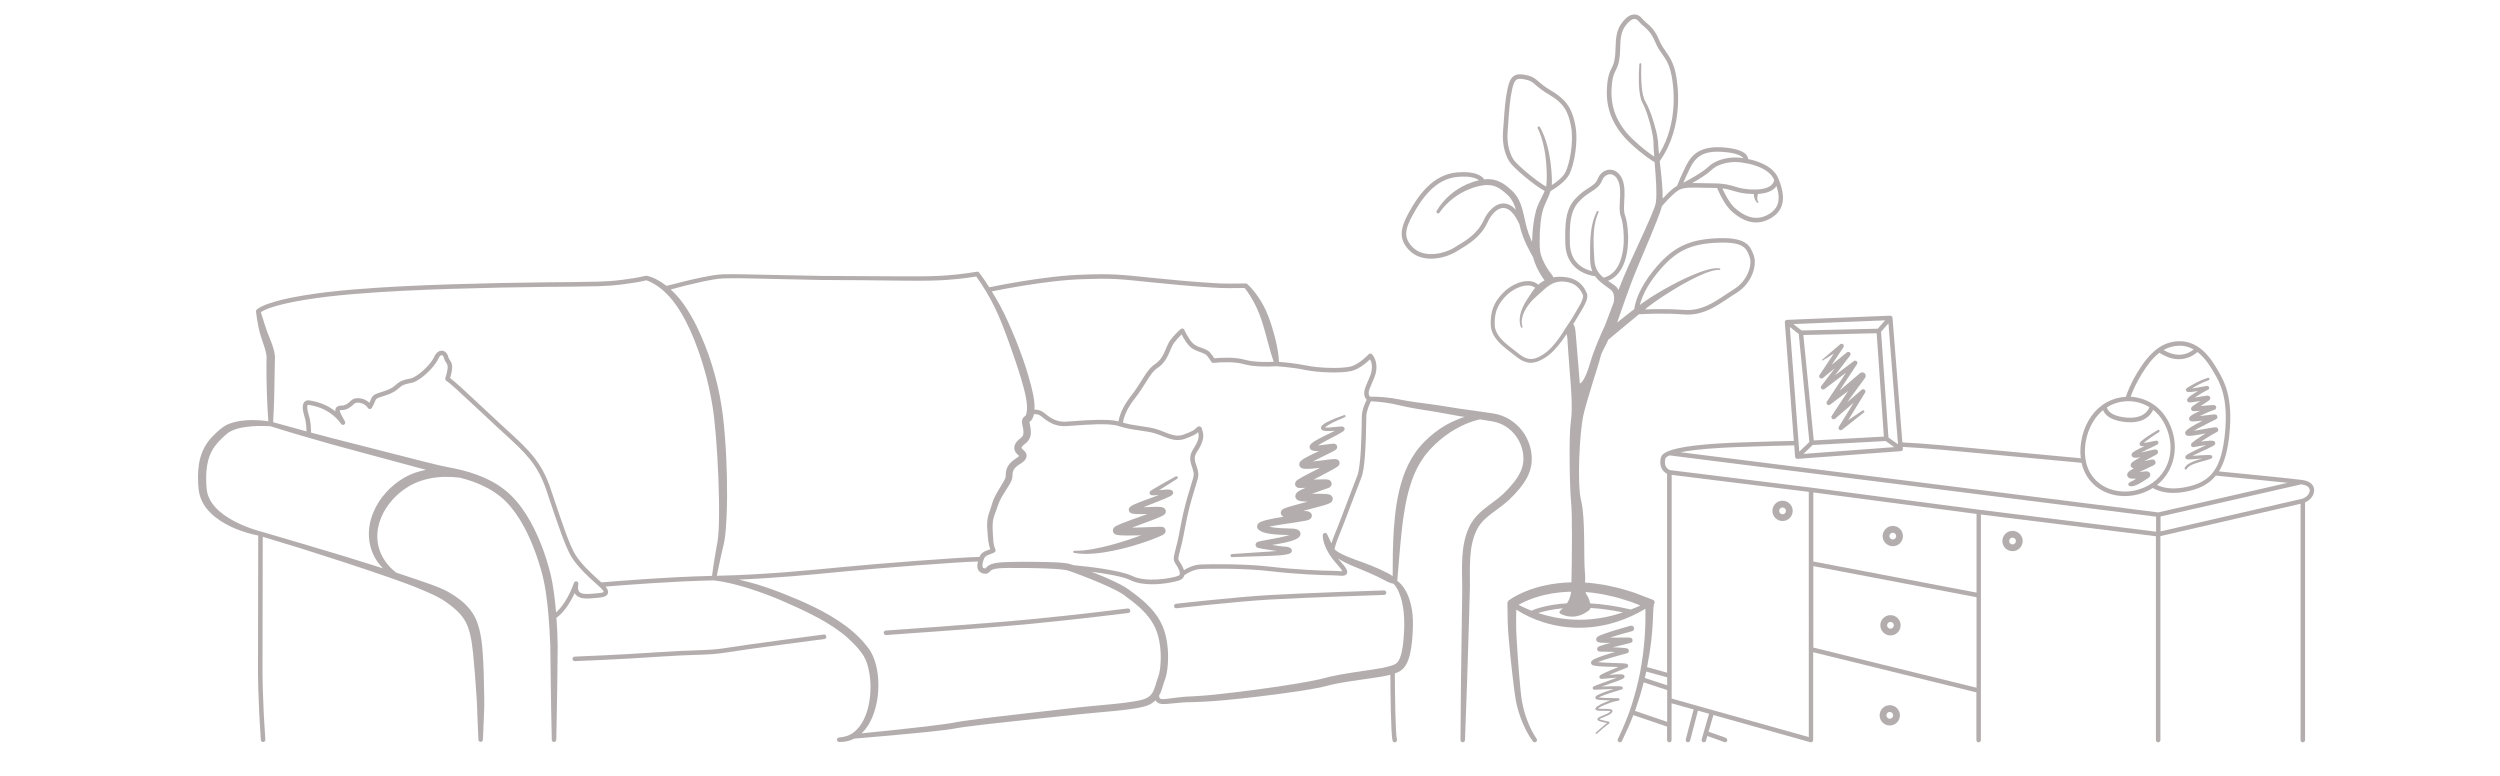 <?xml version="1.0" encoding="utf-8"?>
<!-- Generator: Adobe Illustrator 23.0.0, SVG Export Plug-In . SVG Version: 6.00 Build 0)  -->
<svg xmlns:xlink="http://www.w3.org/1999/xlink" version="1.1" id="Слой_1" xmlns="http://www.w3.org/2000/svg" x="0px"
     y="0px"
     viewBox="0 0 1108 344" style="enable-background:new 0 0 1108 344;" xml:space="preserve">
<style type="text/css">
	.st0{fill:#B3ADAE;}
</style>
    <g>
	<path class="st0" d="M673.56,216.45c1.47-1.83,2.87-3.83,3.87-6.11c0.99-2.28,1.53-4.84,1.45-7.34c-0.09-4.95-2.07-9.81-5.39-13.45
		c-1.68-1.81-3.66-3.35-5.87-4.45c-1.11-0.53-2.26-1.02-3.46-1.33c-0.59-0.2-1.2-0.29-1.81-0.42c-0.59-0.11-1.12-0.19-1.69-0.28
		c-4.47-0.71-8.94-1.24-13.37-1.89c-2.22-0.32-4.41-0.67-6.63-1.05c-2.24-0.38-4.49-0.7-6.72-1c-4.47-0.62-8.91-1.12-13.25-2.01
		c-4.42-0.91-8.89-1.37-13.42-1.31c-0.34-0.2-1.21-1.01-0.18-3.68c0.45-1.15,0.87-2.12,1.24-2.97c1-2.29,1.72-3.94,1.72-6.5
		c0-3.64-1.93-5.59-2.02-5.67c-0.19-0.19-0.42-0.3-0.73-0.29c-0.27,0.01-0.53,0.12-0.71,0.32c-0.04,0.05-4.26,4.6-8.21,5.48
		c-4.22,0.94-13.74,0.69-19.58-0.52c-4.81-1-9.91-1.44-11.96-1.59c-0.14-2.96-0.62-5.86-1.26-8.73c-0.35-1.55-0.76-3.09-1.2-4.62
		c-0.44-1.53-0.9-3.06-1.43-4.58s-1.09-3.03-1.76-4.53c-0.69-1.48-1.42-2.94-2.26-4.33c-0.84-1.4-1.76-2.75-2.77-4.02
		c-1.01-1.28-2.05-2.5-3.31-3.63l-0.03-0.03l-0.01-0.01c-0.19-0.18-0.44-0.28-0.72-0.28l-7.15,0.07c-2.36,0.04-4.73-0.1-7.11-0.23
		c-4.75-0.28-9.51-0.66-14.27-1.08s-9.51-0.89-14.26-1.38c-4.75-0.48-9.51-1.03-14.33-1.3c-4.82-0.28-9.64-0.18-14.43,0
		c-4.78,0.15-9.62,0.52-14.38,1.09c-9.32,1.1-18.54,2.68-27.73,4.52c-1.4-2.22-2.87-4.39-4.46-6.52c-0.21-0.29-0.57-0.44-0.94-0.38
		h-0.02c-5.64,0.96-11.4,1.59-17.14,1.87c-5.74,0.25-11.54,0.21-17.33,0.19l-34.76-0.19l-34.76-0.72c-2.9-0.03-5.79-0.09-8.74,0.01
		c-3,0.12-5.87,0.72-8.73,1.27c-5.44,1.11-10.8,2.45-16.16,3.87c-0.1-0.08-0.19-0.16-0.29-0.24c-1.24-0.96-2.55-1.83-3.95-2.56
		c-1.42-0.73-2.81-1.34-4.53-1.7c-0.13-0.02-0.29-0.02-0.43,0.02l-0.04,0.01h-0.01c-1.62,0.43-3.44,0.74-5.19,1.03
		c-1.77,0.29-3.55,0.53-5.33,0.76c-3.55,0.48-7.11,0.69-10.71,0.8c-7.19,0.2-14.43,0.18-21.66,0.27
		c-14.46,0.15-28.92,0.45-43.38,0.9c-14.46,0.48-28.92,1.1-43.36,2.31c-7.22,0.61-14.44,1.38-21.61,2.56
		c-3.59,0.6-7.16,1.27-10.71,2.17c-1.77,0.44-3.53,0.96-5.28,1.57c-0.87,0.31-1.74,0.64-2.6,1.05c-0.44,0.2-0.86,0.42-1.29,0.67
		c-0.21,0.13-0.42,0.25-0.64,0.41c-0.11,0.07-0.22,0.15-0.33,0.25c-0.05,0.05-0.1,0.08-0.17,0.15s-0.1,0.09-0.23,0.24
		c-0.15,0.18-0.23,0.43-0.2,0.69l0.02,0.13v0.01c0.25,2.13,0.59,4.22,1.01,6.32c0.22,1.05,0.43,2.1,0.73,3.17
		c0.3,1.08,0.64,2.1,0.98,3.1c0.69,1.98,1.36,3.95,1.77,5.81c0.09,0.46,0.17,0.91,0.19,1.32c0.02,0.21,0.02,0.4,0.01,0.57
		l-0.03,0.79c-0.03,1.12-0.03,2.16-0.04,3.23c-0.02,4.24,0.08,8.46,0.22,12.69c0.14,3.83,0.34,7.66,0.61,11.49
		c-1.39-0.21-2.78-0.36-4.18-0.44c-1.81-0.1-3.62-0.14-5.45-0.01c-1.82,0.12-3.66,0.37-5.5,0.86c-1.82,0.49-3.69,1.16-5.36,2.46
		c-0.8,0.6-1.4,1.16-2.11,1.78c-0.68,0.6-1.35,1.24-2,1.92c-1.31,1.34-2.5,2.86-3.46,4.54c-0.95,1.68-1.65,3.5-2.15,5.33
		c-0.5,1.85-0.72,3.71-0.87,5.56c-0.05,0.92-0.07,1.84-0.09,2.76c0.02,0.91,0.02,1.83,0.07,2.74c0.07,0.91,0.12,1.79,0.22,2.73
		c0.08,0.49,0.13,0.99,0.23,1.47c0.12,0.48,0.23,0.97,0.37,1.44c0.58,1.89,1.52,3.66,2.68,5.2c1.17,1.54,2.53,2.88,3.99,4.05
		c2.93,2.33,6.18,4.07,9.54,5.42c3.13,1.22,6.3,2.19,9.6,2.83l-0.08,44.86l-0.02,11.42c-0.02,3.81-0.01,7.62,0.11,11.44
		c0.22,7.63,0.62,15.24,1.14,22.85c0.03,0.55,0.51,1,1.06,0.96c0.55-0.04,0.97-0.52,0.93-1.07v-0.01
		c-0.51-7.57-0.91-15.17-1.13-22.76c-0.12-3.79-0.13-7.58-0.11-11.39l0.02-11.41l0.08-44.35c5.78,1.74,11.56,3.49,17.32,5.29
		c6.19,1.94,12.36,3.93,18.53,5.94c6.15,2.03,12.31,4.06,18.43,6.19c6.12,2.12,12.24,4.3,18.13,6.86c1.48,0.63,2.89,1.34,4.34,2
		c1.35,0.75,2.66,1.37,3.96,2.3c2.58,1.74,5,3.65,6.92,5.83c1.91,2.19,3.21,4.68,3.97,7.61c0.2,0.73,0.37,1.48,0.54,2.25
		c0.17,0.78,0.32,1.56,0.44,2.29c0.24,1.51,0.44,3.1,0.61,4.69c0.64,6.38,1.12,12.85,1.55,19.31c0.09,1.6,0.23,3.25,0.26,4.82
		l0.18,4.86c0.13,3.24,0.24,6.48,0.41,9.72c0.03,0.51,0.43,0.92,0.95,0.95c0.55,0.03,1.02-0.4,1.05-0.95
		c0.18-3.25,0.29-6.5,0.41-9.75l0.18-4.88c0.04-1.68-0.01-3.27-0.02-4.91c-0.1-6.51-0.22-13.01-0.71-19.56
		c-0.12-1.64-0.26-3.28-0.5-4.98c-0.13-0.87-0.27-1.69-0.43-2.5c-0.17-0.83-0.34-1.66-0.55-2.5c-0.42-1.68-0.99-3.4-1.81-5.03
		c-0.81-1.64-1.86-3.15-3.04-4.5c-2.37-2.7-5.21-4.73-8.11-6.43c-1.39-0.88-3.06-1.61-4.6-2.31c-1.55-0.59-3.09-1.23-4.64-1.76
		c-4.87-1.71-9.75-3.34-14.62-4.95c-0.89-0.72-1.75-1.47-2.55-2.26c-1.14-1.19-2.15-2.47-2.99-3.85c-1.69-2.75-2.65-5.86-2.8-9.01
		c-0.17-3.16,0.46-6.34,1.67-9.29c1.23-2.95,3.01-5.68,5.19-8.07c1.1-1.19,2.27-2.31,3.54-3.32c1.26-1.04,2.63-1.85,3.97-2.73
		c2.81-1.54,5.86-2.64,9.06-3.25c4.26-0.83,8.75-0.85,13.2-0.29c3.24,0.83,6.4,1.86,9.4,3.22c2.03,0.93,4.01,1.97,5.85,3.2
		c1.83,1.25,3.57,2.6,5.11,4.18c3.09,3.15,5.68,6.87,7.83,10.84c2.18,3.96,3.96,8.17,5.49,12.46c1.51,4.3,2.88,8.69,3.71,13.11
		c0.84,4.47,1.37,9.04,1.78,13.62c0.39,4.58,0.66,9.2,0.84,13.79l0.17,13.9c0.04,4.64,0.11,9.27,0.2,13.91l0.28,13.91
		c0.01,0.53,0.44,0.97,0.98,0.98c0.55,0.01,1.01-0.43,1.02-0.98l0.28-13.93c0.09-4.64,0.16-9.29,0.2-13.93l0.14-13.93
		c-0.05-4.11-0.26-8.19-0.55-12.28c2.5-1.71,5.55-5.41,8.08-10.93c0.16,0.3,0.35,0.58,0.59,0.83c1.86,2.02,5.4,1.66,9.15,1.29
		c0.45-0.05,0.9-0.09,1.35-0.13c1.33-0.12,3.16-0.45,3.63-1.88c0.32-0.99-0.19-2.01-1.03-3c6.98-0.58,29.82-2.38,48.02-2.75
		c4.95,0.59,9.98,1.86,14.83,3.35c4.87,1.54,9.68,3.26,14.39,5.27c4.73,1.99,9.4,4.13,13.95,6.42c4.55,2.29,8.94,4.86,12.95,7.87
		c2.02,1.5,3.88,3.16,5.63,4.92c0.88,0.87,1.68,1.81,2.49,2.75c0.76,0.97,1.56,1.95,2.11,2.88c1.16,1.97,1.9,4.31,2.37,6.69
		c0.48,2.39,0.69,4.86,0.68,7.33c-0.05,4.92-0.86,9.95-3.02,14.29c-1.1,2.13-2.5,4.12-4.37,5.52c-1.82,1.47-4.13,2.18-6.52,2.34
		h-0.04c-0.51,0.04-0.91,0.45-0.93,0.97c-0.02,0.55,0.42,1.01,0.97,1.03c2.27,0.07,4.65-0.41,6.73-1.5
		c10.91-0.91,21.82-1.86,32.72-2.97c2.78-0.29,5.57-0.6,8.36-0.96l2.11-0.31l2.1-0.37c1.31-0.25,2.71-0.43,4.08-0.62
		c5.51-0.73,11.06-1.35,16.61-1.96l33.34-3.56c5.48-0.6,11.08-0.98,16.66-1.56c2.8-0.29,5.59-0.6,8.41-1.06
		c1.41-0.23,2.82-0.5,4.28-0.91c1.46-0.4,3.03-1.09,4.3-2.2c0.19-0.16,0.35-0.34,0.52-0.51c0.15,0.28,0.34,0.55,0.6,0.78
		c0.48,0.44,1.06,0.65,1.55,0.76c1,0.2,1.84,0.14,2.67,0.1c0.82-0.05,1.61-0.13,2.4-0.22c3.14-0.35,6.22-0.59,9.34-0.6
		c6.43-0.14,12.73-0.71,19.04-1.35c6.3-0.65,12.59-1.4,18.88-2.23c6.29-0.85,12.55-1.71,18.87-2.99l2.39-0.59
		c0.73-0.19,1.46-0.39,2.22-0.55c1.49-0.35,3.03-0.63,4.56-0.91c3.07-0.53,6.19-0.99,9.31-1.43c3.13-0.45,6.26-0.86,9.46-1.44
		c0.8-0.15,1.63-0.33,2.47-0.55c0.1-0.03,0.21-0.06,0.32-0.08c0.04,6.97,0.21,26.33,0.99,29.2c0.12,0.45,0.52,0.74,0.96,0.74
		c0.09,0,0.18-0.01,0.26-0.04c0.53-0.15,0.85-0.69,0.7-1.23c-0.66-2.41-0.88-20.57-0.92-29.24c0.02-0.01,0.03-0.01,0.05-0.02
		c0.85-0.3,1.79-0.66,2.63-1.3c0.45-0.28,0.8-0.68,1.18-1.03c0.31-0.39,0.66-0.79,0.91-1.2c1.03-1.66,1.57-3.36,1.94-5
		c0.4-1.65,0.62-3.28,0.82-4.9c0.34-3.24,0.54-6.42,0.49-9.73c-0.08-3.28-0.51-6.61-1.6-9.81c-0.52-1.6-1.25-3.15-2.17-4.6
		c-0.47-0.72-0.99-1.41-1.58-2.05c-0.5-0.52-0.97-0.98-1.6-1.42c0.69-7.52,1.18-15.05,2.02-22.49c0.39-3.82,0.97-7.59,1.64-11.32
		c0.71-3.72,1.67-7.37,2.89-10.88c1.22-3.51,2.91-6.81,4.99-9.79c0.52-0.74,1.02-1.51,1.64-2.17c0.61-0.68,1.13-1.41,1.81-2.05
		l1.97-1.96l2.07-1.85l2.18-1.72l2.27-1.6c1.57-0.99,3.16-1.94,4.83-2.75c1.66-0.83,3.39-1.52,5.15-2.11
		c1.03-0.33,2.09-0.63,3.15-0.87l4.23,0.67c0.54,0.09,1.12,0.18,1.63,0.28c0.49,0.11,0.99,0.19,1.47,0.35
		c0.98,0.25,1.91,0.66,2.82,1.1c1.81,0.92,3.43,2.2,4.8,3.7c2.72,3.03,4.31,7.05,4.36,11.1c0.14,4.02-1.8,7.71-4.51,11.04
		c-1.34,1.65-2.88,3.32-4.4,4.76c-1.56,1.46-3.29,2.78-5.09,4.11c-1.8,1.33-3.68,2.69-5.43,4.36c-1.74,1.65-3.33,3.62-4.42,5.84
		c-2.15,4.4-2.95,9.14-3.23,13.75c-0.28,4.62-0.1,9.14-0.04,13.61c-0.01,4.48-0.12,8.99-0.17,13.48
		c-0.29,17.98-0.5,35.96-0.61,53.95v0.01c0,0.53,0.42,0.98,0.96,1c0.55,0.02,1.02-0.41,1.04-0.96c0.7-17.99,1.29-35.99,1.81-53.99
		c0.12-4.5,0.29-8.99,0.37-13.51c0.03-4.52-0.13-9.01,0.15-13.37c0.27-4.34,1.08-8.65,2.91-12.35c1.8-3.67,5.15-6.25,8.82-8.89
		c1.82-1.33,3.69-2.74,5.43-4.34C670.53,219.92,672.05,218.28,673.56,216.45z M598.81,164.46c3.44-0.77,6.85-3.72,8.39-5.21
		c0.39,0.7,0.84,1.85,0.84,3.42c0,2.14-0.58,3.48-1.55,5.7c-0.38,0.87-0.81,1.86-1.27,3.05c-0.74,1.9-0.81,3.49-0.23,4.71
		c0.21,0.44,0.48,0.78,0.75,1.02c-0.73,1.43-2.08,4.46-2.17,7.27c-0.01,0.5-0.03,1.27-0.04,2.26c-0.1,6-0.34,20.04-1.99,24.18
		c-0.87,2.19-2.46,6.37-4.13,10.79c-2.18,5.76-4.43,11.71-5.43,14.08c-0.96,2.27-1.54,3.91-1.9,5.08c-0.57-1.12-1.29-2.65-1.89-4.02
		c-0.18-0.41-0.62-0.65-1.06-0.58c-0.45,0.07-0.79,0.42-0.85,0.87c-0.03,0.21-0.57,5.35,6.32,13.04c1.57,1.76,2.17,2.64,2.39,3.07
		c-0.45,0.02-1.16-0.03-1.72-0.08c-0.7-0.05-1.5-0.11-2.31-0.11c-4.3,0-17.29-0.55-27.86-1.83c-10.91-1.32-26.43-1.18-30.86-0.99
		c-3.21,0.15-5.95,1.52-7.52,2.5c-0.42-1.42-1.32-2.87-2.09-4c-0.6-0.87-0.47-1.46,0.31-4.45c0.51-1.95,1.27-4.9,2.07-9.37
		c1.56-8.68,3.18-13.9,4.25-17.36c0.29-0.94,0.54-1.75,0.73-2.45c0.16-0.6,0.32-1.11,0.46-1.56c0.66-2.11,1.05-3.38-0.04-6.58
		c-1.19-3.45-1.31-4.51,0.33-7.02c2.19-3.34,2.96-6.08,2.35-8.36c-0.08-0.32-0.15-0.59-0.2-0.82c-0.21-0.87-0.36-1.49-1.05-1.71
		c-0.68-0.21-1.16,0.22-1.72,0.72l-0.26,0.24c-0.89,0.81-1.26,1.14-5.3,2.66c-2.92,1.1-5.57,0.04-8.65-1.19
		c-1.12-0.45-2.28-0.91-3.49-1.27c-2.03-0.61-4.35-0.94-6.8-1.29c-2.63-0.38-5.34-0.79-7.93-1.55c0.09-0.67,0.27-1.42,0.48-2.1
		c0.28-0.95,0.66-1.89,1.08-2.8c0.88-1.82,1.97-3.55,3.21-5.17c1.29-1.65,2.57-3.4,3.72-5.18c1.17-1.77,2.24-3.61,3.38-5.3
		c0.58-0.85,1.17-1.65,1.84-2.35c0.33-0.35,0.68-0.66,1.05-0.96l1.28-0.9c1.87-1.39,3.16-3.36,4.08-5.33
		c0.47-0.99,0.87-1.98,1.27-2.93c0.41-0.98,0.8-1.75,1.41-2.55c0.93-1.24,2.04-2.42,3.2-3.53c0.57,1.11,1.19,2.17,1.9,3.22
		c0.49,0.71,1.02,1.4,1.67,2.06c0.66,0.67,1.5,1.21,2.29,1.59c1.61,0.79,3.29,1.15,4.5,1.85c0.63,0.34,0.93,0.73,1.47,1.44
		c0.46,0.62,0.97,1.33,1.28,1.89l0.02,0.03c0.19,0.35,0.57,0.56,0.99,0.52c2.29-0.22,4.64-0.32,6.95-0.27
		c2.32,0.06,4.59,0.26,6.76,0.9c2.43,0.66,4.85,0.84,7.25,0.95c2.34,0.09,4.64,0.06,6.98-0.08c0.03,0,0.05,0.02,0.08,0.02
		c0.07,0,6.67,0.38,12.59,1.61C584.55,165.22,594.29,165.46,598.81,164.46z M591.32,243.6c0.04-0.07,0.08-0.14,0.1-0.22
		c-0.01,0.03-0.03,0.09-0.11,0.26C591.31,243.63,591.31,243.61,591.32,243.6z M475.77,250.49l-0.79-0.26
		c-0.33-0.11-0.7-0.21-1.06-0.32c-0.37-0.1-0.81-0.19-1.18-0.25c-2.95-0.41-5.71-0.47-8.54-0.57c-2.81-0.08-5.62-0.11-8.42-0.11
		c-2.8,0.01-5.61,0.02-8.41,0.1c-1.39,0.04-2.8,0.07-4.27,0.21c-1.46,0.15-2.94,0.34-4.5,1.08c-0.38,0.2-0.77,0.45-1.12,0.77
		c-0.35,0.31-0.64,0.71-0.73,0.79c0,0,0,0,0,0c-0.02,0-0.04,0.01-0.09,0c-0.17,0.01-0.48-0.07-0.65-0.13
		c-0.36-0.16-0.46-0.26-0.56-0.69c-0.08-0.43-0.02-1.04,0.11-1.65c0.13-0.6,0.32-1.31,0.53-1.8c0.22-0.51,0.49-0.89,0.91-1.18
		c0.84-0.6,2.33-0.96,3.66-1.6c0.49-0.23,0.72-0.8,0.51-1.31v-0.01l-0.01-0.02c-0.53-1.22-0.79-2.43-0.92-3.79
		c-0.12-1.35-0.19-2.76-0.26-4.16c-0.08-1.43-0.13-2.73,0.01-4.04c0.12-1.3,0.46-2.51,0.94-3.79c0.48-1.28,1.03-2.66,1.45-4.06
		c0.38-1.17,0.98-2.37,1.65-3.55c0.68-1.18,1.43-2.35,2.19-3.54c0.38-0.6,0.77-1.2,1.14-1.84c0.38-0.64,0.75-1.29,1.06-2.15
		l0.11-0.33l0.09-0.42c0.07-0.32,0.06-0.47,0.08-0.67l0.06-1.04c0.05-0.64,0.14-1.15,0.34-1.6c0.38-0.9,1.24-1.72,2.27-2.44
		l0.83-0.54c0.33-0.22,0.66-0.42,0.99-0.69c0.33-0.24,0.67-0.54,1.01-0.94c0.32-0.38,0.75-1,0.79-1.9c0.01-0.47-0.11-0.88-0.28-1.24
		c-0.09-0.15-0.18-0.3-0.27-0.44c-0.09-0.12-0.18-0.22-0.27-0.33c-0.35-0.38-0.66-0.63-0.89-0.85c-0.23-0.21-0.37-0.37-0.41-0.44
		c-0.09-0.14-0.11-0.23-0.11-0.29c-0.02-0.08,0.05-0.36,0.39-0.74c0.16-0.19,0.36-0.38,0.58-0.57c0.22-0.19,0.44-0.35,0.79-0.63
		c0.64-0.52,1.35-1.23,1.78-2.16c0.43-0.92,0.58-1.89,0.58-2.73c0.01-0.86-0.09-1.64-0.22-2.4c-0.06-0.39-0.14-0.75-0.22-1.12
		c-0.07-0.34-0.14-0.63-0.17-0.89c-0.01-0.06-0.02-0.13-0.02-0.19l0.11-0.08c0.21-0.15,0.43-0.35,0.64-0.58
		c0.19-0.22,0.36-0.47,0.5-0.7c0.26-0.48,0.41-0.92,0.55-1.35c0.06-0.23,0.1-0.46,0.15-0.7c0.8-0.19,2.07-0.14,3.61,1.14
		c3.51,2.93,6.36,4.12,9.86,4.12c0.82,0,2.36-0.11,4.32-0.26c5.94-0.44,15.87-1.16,19.79,0.2c0.1,0.04,0.2,0.06,0.3,0.1
		c0.09,0.05,0.19,0.07,0.29,0.09c2.95,0.95,5.99,1.39,8.93,1.81c2.38,0.34,4.63,0.66,6.51,1.23c1.13,0.34,2.25,0.78,3.33,1.21
		c3.17,1.26,6.45,2.57,10.09,1.2c3.99-1.5,4.73-1.97,5.79-2.91c0.03,0.14,0.07,0.29,0.11,0.45c0.45,1.68-0.26,3.95-2.09,6.76
		c-2.13,3.25-1.82,5.08-0.55,8.76c0.88,2.58,0.63,3.39,0.02,5.34c-0.15,0.48-0.31,1.01-0.48,1.63c-0.19,0.68-0.43,1.46-0.72,2.38
		c-1.08,3.5-2.72,8.8-4.31,17.59c-0.79,4.39-1.51,7.18-2.04,9.22c-0.81,3.13-1.15,4.43-0.02,6.08c1.72,2.52,2.02,3.83,1.97,4.49
		c-0.01,0.04-0.01,0.08-0.01,0.12c-0.01,0.08-0.02,0.15-0.04,0.2c-0.06,0.19-0.21,0.47-0.78,0.68c-3.19,1.18-14.23,2.98-20.21,0.04
		C496.45,252.65,481.48,251.03,475.77,250.49z M466.39,124.79c4.74-0.57,9.44-0.94,14.22-1.08c4.77-0.18,9.52-0.28,14.25-0.01
		c4.72,0.27,9.47,0.82,14.23,1.3c4.76,0.49,9.52,0.96,14.29,1.38s9.54,0.8,14.33,1.08c2.4,0.13,4.81,0.27,7.23,0.24l6.69-0.07
		c1.79,2.25,3.33,4.82,4.66,7.41c1.38,2.72,2.44,5.53,3.35,8.49c1.75,5.52,2.91,11.26,4.86,16.82c-1.9,0.08-3.81,0.12-5.7,0.04
		c-2.31-0.1-4.65-0.29-6.78-0.88c-2.38-0.7-4.86-0.91-7.26-0.97c-2.2-0.04-4.38,0.05-6.57,0.25c-0.37-0.59-0.73-1.07-1.13-1.61
		c-0.28-0.35-0.46-0.63-0.86-1.05c-0.37-0.37-0.78-0.68-1.19-0.91c-1.67-0.93-3.29-1.23-4.63-1.92c-0.69-0.34-1.26-0.7-1.75-1.21
		c-0.51-0.52-0.99-1.14-1.43-1.78c-0.88-1.29-1.67-2.73-2.34-4.15l-0.02-0.03c-0.04-0.08-0.1-0.16-0.16-0.23
		c-0.36-0.4-0.98-0.43-1.39-0.07c-1.62,1.46-3.12,2.97-4.46,4.75c-0.68,0.87-1.25,1.98-1.64,2.95c-0.42,0.98-0.81,1.94-1.24,2.85
		c-0.86,1.82-1.96,3.46-3.48,4.6l-1.3,0.92c-0.45,0.36-0.88,0.75-1.27,1.16c-0.79,0.83-1.44,1.72-2.05,2.61
		c-1.21,1.79-2.26,3.59-3.4,5.33c-1.14,1.75-2.34,3.39-3.63,5.06c-1.32,1.72-2.48,3.56-3.43,5.53c-0.46,1-0.87,2.02-1.19,3.08
		c-0.2,0.69-0.36,1.35-0.48,2.07c-4.64-1.21-14.1-0.52-19.88-0.1c-1.91,0.14-3.42,0.25-4.17,0.25c-2.98,0-5.47-1.06-8.58-3.66
		c-1.7-1.41-3.31-1.77-4.61-1.67c0.15-2.23-0.15-4.39-0.54-6.39c-0.55-2.86-1.3-5.62-2.09-8.36c-1.58-5.48-3.52-10.81-5.62-16.08
		c-2.16-5.23-4.36-10.48-7.11-15.5c-1.13-2.06-2.32-4.09-3.55-6.09C448.44,127.37,457.41,125.85,466.39,124.79z M311.92,124.69
		c2.81-0.56,5.65-1.17,8.44-1.29c2.85-0.12,5.75-0.09,8.64-0.07l34.7,0.75c5.81,0.1,11.61,0.03,17.39,0.1l17.38,0.19
		c5.8,0.05,11.59,0.12,17.43-0.1c5.63-0.25,11.2-0.82,16.78-1.72c3.14,4.33,5.93,9.02,8.27,13.85c1.23,2.51,2.31,5.05,3.33,7.66
		c1.03,2.6,2.02,5.23,2.95,7.87c1.9,5.28,3.73,10.58,5.34,15.91c0.79,2.67,1.53,5.35,2.06,8.03l0.35,2
		c0.07,0.65,0.16,1.32,0.19,1.95c0.07,1.18-0.06,2.63-0.32,3.67l-0.12,0.35c-0.04,0.11-0.09,0.17-0.12,0.26
		c-0.1,0.13-0.1,0.18-0.25,0.28l-0.18,0.13l-0.34,0.26c-0.16,0.15-0.33,0.32-0.46,0.52c-0.12,0.21-0.26,0.46-0.31,0.66
		c-0.05,0.19-0.09,0.38-0.12,0.58c-0.01,0.16-0.01,0.29-0.01,0.44c-0.01,0.31,0.04,0.49,0.06,0.73c0.06,0.44,0.16,0.83,0.23,1.18
		c0.06,0.32,0.14,0.65,0.19,0.96c0.11,0.63,0.19,1.26,0.18,1.81c-0.03,1.16-0.27,1.69-1.16,2.44c-0.19,0.16-0.54,0.42-0.85,0.69
		c-0.31,0.27-0.62,0.56-0.92,0.92s-0.59,0.76-0.82,1.28c-0.23,0.51-0.37,1.16-0.31,1.81c0.06,0.65,0.3,1.23,0.59,1.68
		c0.34,0.52,0.71,0.86,1,1.12c0.24,0.21,0.42,0.37,0.56,0.5c-0.11,0.13-0.27,0.28-0.47,0.43c-0.21,0.18-0.48,0.35-0.74,0.53
		l-0.93,0.63c-1.24,0.9-2.55,2.07-3.26,3.8c-0.35,0.84-0.48,1.75-0.52,2.52l-0.05,1.08c-0.01,0.16-0.02,0.36-0.04,0.38
		c0,0.03-0.01,0.06-0.01,0.1l-0.06,0.17c-0.16,0.47-0.46,1.07-0.79,1.65c-0.32,0.58-0.69,1.17-1.05,1.77
		c-0.73,1.19-1.49,2.41-2.19,3.69c-0.69,1.28-1.36,2.62-1.8,4.15c-0.35,1.31-0.81,2.57-1.29,3.94c-0.48,1.38-0.87,2.92-0.96,4.43
		c-0.12,1.5,0,3.02,0.11,4.4c0.11,1.41,0.21,2.82,0.41,4.27c0.14,1.12,0.42,2.3,0.84,3.41c-0.32,0.12-0.64,0.23-0.98,0.35
		c-0.66,0.24-1.4,0.48-2.14,0.98c-0.75,0.48-1.34,1.27-1.68,2.03c0,0.01-0.01,0.02-0.01,0.03c-7.99,0.12-44.99,2.97-60.32,4.46
		l-1.02,0.1c-16.02,1.56-34.15,3.32-55.06,3.8c0.51-2.55,1.05-5.09,1.6-7.63l1-4.38l0.52-2.2c0.14-0.77,0.34-1.57,0.42-2.33
		c0.44-3.07,0.62-6.1,0.77-9.13c0.15-3.03,0.21-6.06,0.25-9.08c0.04-12.1-0.47-24.15-1.85-36.22c-0.78-6.06-1.91-12.07-3.55-17.94
		c-0.79-2.94-1.71-5.84-2.69-8.73c-1.02-2.87-2.11-5.72-3.35-8.51c-1.22-2.8-2.54-5.56-4.05-8.23c-1.51-2.67-3.12-5.3-5.05-7.74
		c-1.35-1.71-2.84-3.31-4.46-4.78C302.11,126.97,307,125.74,311.92,124.69z M179.52,211.49c-3.26,1.86-6.13,4.17-8.59,6.95
		c-2.48,2.74-4.45,5.96-5.79,9.45c-1.35,3.49-1.91,7.32-1.54,11.07c0.39,3.75,1.75,7.42,3.98,10.39c0.66,0.9,1.4,1.74,2.17,2.54
		c-5.54-1.78-11.1-3.52-16.67-5.22c-6.22-1.89-12.44-3.76-18.67-5.58l-18.69-5.51c-0.07-0.02-0.13-0.01-0.2-0.02
		c-3.25-0.9-6.51-2.07-9.57-3.51c-3.1-1.47-6.09-3.18-8.6-5.36c-2.5-2.17-4.5-4.83-5.35-7.81c-0.1-0.38-0.17-0.76-0.26-1.13
		c-0.08-0.38-0.1-0.77-0.16-1.15c-0.07-0.81-0.1-1.7-0.16-2.54c-0.04-0.85-0.03-1.7-0.05-2.55c0.02-0.84,0.05-1.68,0.1-2.52
		c0.27-3.34,1-6.56,2.55-9.36c0.78-1.39,1.77-2.68,2.88-3.9c1.1-1.19,2.4-2.42,3.66-3.46c1.08-0.96,2.57-1.61,4.11-2.1
		c1.55-0.5,3.21-0.82,4.9-1.01c3.35-0.44,6.85-0.45,10.25-0.26c8.83,2.78,17.7,5.37,26.61,7.87c8.97,2.5,17.92,4.84,26.88,7.29
		l13.45,3.62l2.1,0.54C185.63,208.82,182.45,209.9,179.52,211.49z M265.61,262.85c-0.46,0.04-0.92,0.09-1.37,0.13
		c-3.1,0.31-6.3,0.63-7.48-0.65c-0.6-0.65-0.75-1.83-0.44-3.5c0.09-0.51-0.22-1.01-0.72-1.15c-0.5-0.14-1.03,0.14-1.2,0.63
		c-2.32,6.46-5.42,10.91-7.96,13.1c-0.37-4.45-0.87-8.89-1.67-13.34c-0.86-4.71-2.23-9.22-3.77-13.68
		c-1.61-4.44-3.47-8.8-5.78-12.97c-1.14-2.09-2.4-4.12-3.81-6.07c-1.38-1.97-2.97-3.81-4.67-5.54c-1.71-1.74-3.65-3.24-5.66-4.6
		c-2.02-1.34-4.17-2.46-6.36-3.45c-4.39-1.96-9.01-3.25-13.62-4.21l-3.44-0.68c-1.13-0.22-2.21-0.45-3.34-0.72l-6.73-1.65
		l-13.48-3.44l-26.97-6.88c-3.1-0.8-6.2-1.63-9.29-2.46c0-1.66-0.11-4.94-0.96-7.58c-0.96-3.02-0.75-4.38-0.5-4.67
		c0.04-0.05,0.15-0.06,0.31-0.04c7.88,1.15,12.23,5.24,14.5,8.47c0.31,0.44,0.9,0.56,1.35,0.27c0.45-0.28,0.6-0.87,0.34-1.34
		c-0.86-1.54-2.47-4.41-2.33-4.97c0.01-0.01,0.19-0.13,0.94-0.13c2.38,0,3.88-1.34,4.98-2.31c0.39-0.34,0.78-0.7,1.03-0.8
		c0.94-0.39,3.88-0.29,5.6,2.23c0.19,0.29,0.52,0.46,0.87,0.43c0.34-0.01,0.66-0.21,0.83-0.5c0.71-1.25,1.07-2.14,1.34-2.79
		c0.58-1.43,0.59-1.46,4.53-2.68c3.67-1.14,5.04-2.35,6.14-3.32c0.74-0.65,1.33-1.17,2.55-1.58c1.17-0.39,1.84-0.5,2.44-0.61
		c1.18-0.2,1.95-0.38,4.01-1.72c3.46-2.24,7.28-6.39,8.52-9.25c0.45-1.03,1.07-1.47,1.46-1.43c0.4,0.03,0.77,0.52,0.96,1.27
		c0.23,0.92,0.63,1.51,0.96,1.99c0.65,0.96,1.27,1.86-0.35,6.95c-0.14,0.43,0.03,0.89,0.4,1.14c2.04,1.34,6.62,5.63,12.96,11.57
		c2.82,2.64,6,5.62,9.5,8.85c1.07,0.99,2.1,1.93,3.08,2.83c9.62,8.8,14.92,13.64,18.87,25.35l1.26,3.75
		c3.87,11.52,7.21,21.48,9.88,25.79c2.85,4.6,8,9.23,10.47,11.45l0.85,0.76c0.81,0.71,2.97,2.61,2.9,3.24
		C267.52,262.34,267.24,262.71,265.61,262.85z M266.53,258.12c-0.2-0.17-0.39-0.35-0.58-0.52l-0.83-0.74
		c-2.41-2.16-7.41-6.66-10.11-11.01c-2.55-4.11-5.86-13.96-9.68-25.37l-1.26-3.75c-4.11-12.2-9.87-17.46-19.41-26.19
		c-0.98-0.9-2.01-1.83-3.08-2.82c-3.5-3.22-6.67-6.2-9.49-8.84c-6.07-5.69-10.26-9.61-12.61-11.34c1.51-5.02,0.93-6.44-0.12-7.98
		c-0.28-0.42-0.53-0.77-0.67-1.35c-0.41-1.63-1.43-2.67-2.73-2.78c-1.37-0.11-2.7,0.89-3.46,2.62c-1.09,2.51-4.65,6.34-7.78,8.37
		c-1.82,1.18-2.33,1.27-3.26,1.43c-0.63,0.11-1.42,0.24-2.73,0.68c-1.6,0.53-2.43,1.27-3.24,1.97c-1.01,0.89-2.15,1.9-5.41,2.91
		c-4.48,1.39-4.91,1.67-5.79,3.83c-0.15,0.36-0.32,0.78-0.55,1.28c-2.36-2.27-5.58-2.32-6.99-1.74c-0.56,0.23-1.07,0.68-1.6,1.16
		c-0.95,0.85-2.03,1.81-3.65,1.81c-0.86,0-2.07,0.11-2.63,1.08c-0.24,0.42-0.32,0.89-0.24,1.45c-2.73-2.17-6.5-4.08-11.63-4.83
		c-0.87-0.13-1.63,0.13-2.13,0.72c-0.95,1.12-0.91,3.33,0.12,6.57c0.68,2.12,0.83,4.8,0.85,6.44c-4.94-1.33-9.86-2.68-14.78-4.06
		c0.23-3.98,0.39-7.94,0.49-11.91c0.11-4.22,0.18-8.44,0.22-12.65c0.02-1.04,0.03-2.11,0.07-3.1l0.03-0.79
		c0.01-0.36,0-0.69-0.03-1.01c-0.06-0.65-0.17-1.23-0.29-1.81c-0.51-2.26-1.33-4.26-2.11-6.24c-0.4-0.99-0.81-1.94-1.14-2.87
		c-0.33-0.94-0.66-1.94-0.97-2.93c-0.57-1.81-1.13-3.65-1.73-5.47c0.14-0.1,0.29-0.19,0.44-0.28c0.35-0.2,0.73-0.4,1.12-0.58
		c0.77-0.37,1.59-0.68,2.42-0.98c1.67-0.58,3.37-1.09,5.11-1.51c3.46-0.87,7-1.54,10.54-2.13c7.09-1.16,14.26-1.93,21.45-2.54
		c14.38-1.2,28.81-1.83,43.25-2.3c14.44-0.45,28.89-0.75,43.34-0.9c7.22-0.09,14.44-0.07,21.7-0.27c3.62-0.11,7.29-0.33,10.9-0.82
		c1.8-0.23,3.6-0.48,5.4-0.77c1.71-0.29,3.38-0.57,5.15-1.02c1.17,0.34,2.47,0.97,3.62,1.67c1.23,0.73,2.4,1.57,3.49,2.51
		c2.2,1.86,4.15,4.04,5.84,6.4c3.38,4.74,6.03,10.07,8.24,15.55c4.39,10.99,7.39,22.59,8.84,34.31c0.66,5.91,1.15,11.87,1.48,17.84
		c0.36,5.97,0.59,11.95,0.71,17.93c0.05,2.98,0.1,5.97,0.04,8.95c-0.04,2.97-0.13,5.96-0.45,8.85c-0.05,0.73-0.19,1.41-0.28,2.12
		l-0.4,2.22l-0.77,4.46c-0.46,2.71-0.86,5.43-1.2,8.17C295.44,255.69,270.11,257.81,266.53,258.12z M509.5,308.49
		c-0.85,0.73-1.89,1.23-3.11,1.57c-1.23,0.35-2.57,0.61-3.91,0.83c-2.69,0.44-5.45,0.76-8.21,1.05c-5.53,0.59-11.08,0.99-16.7,1.62
		l-33.3,3.8c-5.55,0.66-11.1,1.33-16.66,2.11c-1.39,0.2-2.77,0.39-4.2,0.67l-2.03,0.37l-2.04,0.31c-2.74,0.39-5.5,0.74-8.27,1.07
		c-9.71,1.15-19.46,2.16-29.2,3.12c1.43-1.35,2.6-2.96,3.53-4.64c1.33-2.41,2.22-5,2.86-7.62c0.64-2.62,0.96-5.31,1.02-8
		c0.06-2.69-0.08-5.39-0.61-8.07c-0.51-2.67-1.31-5.34-2.75-7.85c-0.76-1.3-1.63-2.3-2.46-3.36c-0.89-1.02-1.77-2.03-2.73-2.97
		c-1.9-1.89-3.92-3.65-6.06-5.22c-8.59-6.3-18.23-10.5-27.86-14.32c-4.85-1.91-9.78-3.63-14.83-4.96c-1.53-0.4-3.06-0.78-4.59-1.12
		c16.96-0.71,32-2.17,45.54-3.49l1.02-0.1c16.3-1.59,50.66-4.22,59.47-4.44c-0.01,0.05-0.03,0.1-0.04,0.16
		c-0.17,0.75-0.32,1.55-0.18,2.51c0.08,0.48,0.26,1.01,0.61,1.47c0.36,0.46,0.84,0.77,1.3,0.97c0.49,0.18,0.86,0.29,1.39,0.32
		c0.22,0.03,0.58,0.01,0.91-0.08c0.36-0.09,0.72-0.33,0.92-0.53c0.4-0.4,0.51-0.58,0.7-0.73c0.17-0.15,0.38-0.27,0.61-0.39
		c0.99-0.44,2.32-0.64,3.64-0.73c1.32-0.09,2.7-0.09,4.1-0.1c2.78-0.01,5.57-0.01,8.35,0.03c2.79,0.04,5.57,0.1,8.34,0.22
		c2.75,0.13,5.58,0.25,8.16,0.65c0.32,0.06,0.56,0.11,0.87,0.19c0.31,0.1,0.61,0.19,0.94,0.3l1.94,0.68c1.3,0.47,2.6,0.96,3.89,1.46
		c2.59,1,5.16,2.03,7.71,3.12c2.54,1.09,5.07,2.23,7.47,3.49c0.61,0.31,1.19,0.64,1.75,0.98c0.29,0.17,0.54,0.35,0.8,0.52
		c0.25,0.16,0.52,0.35,0.81,0.57c1.12,0.84,2.23,1.66,3.31,2.5c4.31,3.34,8.21,7.21,10.33,11.97c1.05,2.36,1.7,4.96,2.04,7.61
		c0.36,2.65,0.43,5.36,0.26,8.04c-0.09,1.34-0.24,2.67-0.49,3.95c-0.13,0.64-0.28,1.27-0.47,1.83l-0.34,0.93
		c-0.15,0.37-0.25,0.71-0.37,1.07C511.84,304.61,511.24,307.08,509.5,308.49z M619.91,262.32c0.6,1.33,1.05,2.73,1.39,4.17
		c0.68,2.88,1,5.89,1.05,8.92c0.06,3.02-0.11,6.16-0.42,9.21c-0.19,1.51-0.38,3.03-0.72,4.45c-0.3,1.44-0.78,2.79-1.41,3.82
		c-0.15,0.26-0.34,0.46-0.51,0.69c-0.21,0.17-0.37,0.4-0.61,0.53c-0.42,0.33-0.97,0.55-1.61,0.78c-0.63,0.22-1.4,0.41-2.18,0.63
		c-0.69,0.19-1.41,0.34-2.16,0.49c-3.02,0.56-6.16,1-9.29,1.46c-3.13,0.46-6.27,0.93-9.42,1.5c-1.57,0.3-3.15,0.6-4.73,0.97
		c-0.79,0.17-1.59,0.39-2.38,0.6l-2.21,0.55c-6.06,1.32-12.33,2.29-18.55,3.23c-6.23,0.92-12.49,1.76-18.75,2.51
		c-6.26,0.72-12.55,1.5-18.76,1.78c-3.2,0.09-6.43,0.42-9.56,0.86c-0.78,0.1-1.56,0.21-2.31,0.29c-0.74,0.07-1.5,0.12-2.05,0.02
		c-0.57-0.13-0.68-0.22-0.89-0.74c-0.07-0.21-0.11-0.47-0.14-0.74c0.27-0.47,0.52-0.95,0.71-1.43c0.61-1.44,0.95-2.84,1.36-4.11
		c0.11-0.3,0.2-0.63,0.32-0.91l0.38-1.04c0.26-0.76,0.43-1.5,0.58-2.23c0.29-1.46,0.45-2.91,0.56-4.36
		c0.19-2.89,0.12-5.79-0.26-8.68c-0.36-2.89-1.06-5.78-2.29-8.52c-2.49-5.51-6.86-9.7-11.34-13.15c-1.13-0.87-2.27-1.7-3.39-2.53
		c-0.52-0.4-1.25-0.89-1.86-1.25c-0.64-0.38-1.27-0.74-1.91-1.06c-2.55-1.33-5.12-2.47-7.72-3.57c-1.69-0.71-3.38-1.4-5.08-2.06
		c6.36,0.82,13.91,2.08,17.27,3.73c2.77,1.36,6.25,1.82,9.63,1.82c5.36,0,10.48-1.17,12.15-1.78c1.28-0.47,1.79-1.32,1.99-1.95
		c0.02-0.07,0.02-0.15,0.04-0.23c0.9-0.66,3.9-2.66,7.48-2.83c4.38-0.2,19.74-0.33,30.52,0.97c10.65,1.29,23.76,1.85,28.1,1.85
		c0.74,0,1.5,0.06,2.16,0.11c1.83,0.14,3.28,0.25,3.84-0.89c0.53-1.08-0.19-2.45-2.86-5.44c-0.4-0.45-0.77-0.88-1.11-1.3
		c0.95,0.62,1.92,1.19,2.92,1.69c2.43,1.24,5,2.26,7.42,3.25c2.45,0.99,4.86,2.06,7.23,3.17c1.18,0.57,2.35,1.15,3.48,1.77
		c1.11,0.62,2.32,1.17,3.58,1.37l0.07,0.05c0.01,0.01,0.03,0.01,0.04,0.01c0.37,0.4,0.85,1.04,1.21,1.63
		C619.28,261.02,619.63,261.64,619.91,262.32z M646.24,185.79c-3.76,1.46-7.29,3.51-10.46,6l-2.32,1.93
		c-0.75,0.67-1.47,1.38-2.19,2.08c-0.73,0.68-1.37,1.51-2.06,2.27c-0.71,0.75-1.29,1.59-1.88,2.43c-2.34,3.35-4.16,7.04-5.45,10.84
		c-1.31,3.8-2.18,7.69-2.85,11.58c-0.62,3.89-1.02,7.8-1.29,11.69c-0.45,6.94-0.52,13.85-0.52,20.75c-0.5-0.4-1.04-0.74-1.59-1.04
		c-1.21-0.65-2.44-1.24-3.67-1.82c-2.46-1.15-4.98-2.14-7.5-3.09c-2.57-0.91-5-1.75-7.41-2.77c-1.19-0.51-2.38-1.03-3.46-1.66
		c-0.55-0.31-1.04-0.65-1.49-1l-0.3-0.26l-0.24-0.25l-0.12-0.17c0-0.01,0,0,0,0l0.07-0.27c0.25-0.94,0.77-2.88,2.3-6.53
		c1.01-2.4,3.27-8.37,5.45-14.15c1.67-4.42,3.25-8.59,4.12-10.76c1.58-3.95,1.97-14.8,2.14-24.89c0.02-0.97,0.03-1.74,0.04-2.23
		c0.08-2.54,1.44-5.44,2.05-6.62c4.2,0.19,8.43,0.76,12.53,1.77c4.45,1.07,8.94,1.78,13.37,2.46c2.22,0.35,4.43,0.71,6.61,1.13
		c2.2,0.43,4.45,0.84,6.67,1.21l2.31,0.37C648.13,185.07,647.17,185.4,646.24,185.79z"/>
        <path class="st0" d="M513.85,237.78c0.34-0.15,0.68-0.3,1.04-0.48c0.19-0.09,0.36-0.18,0.59-0.31l0.19-0.12
		c0.08-0.06,0.13-0.08,0.32-0.25l0.11-0.11c0.05-0.05,0.25-0.31,0.33-0.5c0.05-0.28,0.24-0.17,0.11-1.19
		c-0.34-0.99-0.97-1.17-0.98-1.17c-0.17-0.08-0.36-0.14-0.54-0.16c-0.21-0.02-0.08,0-0.14-0.01h-0.09c-0.49-0.02-0.82,0-1.2,0
		l-1.08,0.03l-8.49,0.29c-0.75,0.02-1.5,0.02-2.25,0.03c0.26-0.1,0.51-0.2,0.78-0.3l7.98-2.97c1.34-0.52,2.66-1.02,4.05-1.66
		c0.36-0.17,0.69-0.32,1.16-0.63c0.12-0.09,0.27-0.18,0.51-0.44c0.09-0.11,0.17-0.22,0.24-0.34c0.1-0.18,0.22-0.59,0.21-0.85
		c-0.01-0.22-0.06-0.46-0.15-0.68c-0.05-0.11-0.1-0.21-0.16-0.3c-0.04-0.06-0.08-0.11-0.13-0.16c-0.46-0.48-0.65-0.48-0.89-0.6
		c-0.15-0.05-0.36-0.11-0.47-0.13c-0.53-0.1-0.91-0.12-1.31-0.14c-0.4-0.02-0.77-0.02-1.14-0.02c-1.92,0.02-3.79,0.13-5.62,0.19
		c0.27-0.11,0.54-0.23,0.81-0.34l7.89-3.16c0.66-0.28,1.32-0.56,1.99-0.86c0.34-0.15,0.67-0.31,1.02-0.49
		c0.18-0.09,0.36-0.19,0.56-0.32c0.11-0.07,0.21-0.13,0.39-0.29c0.07-0.08,0.21-0.16,0.38-0.55c0.05-0.14,0.08-0.29,0.08-0.43
		c0-0.15-0.05-0.4-0.15-0.58c-0.13-0.23-0.19-0.26-0.21-0.28l-0.12-0.1c-0.07-0.06-0.19-0.13-0.24-0.16l-0.16-0.07
		c-0.12-0.05-0.2-0.07-0.27-0.09c-0.17-0.05-0.28-0.06-0.41-0.08c-0.24-0.03-0.45-0.04-0.65-0.04c-0.4-0.01-0.77,0.01-1.14,0.03
		c-0.74,0.04-1.46,0.12-2.17,0.19l-0.69,0.08l0.75-0.49l7.17-4.55c0.29-0.18,0.39-0.56,0.27-0.82c-0.18-0.31-0.57-0.42-0.88-0.25
		c-2.48,1.37-4.97,2.73-7.43,4.16l-1.84,1.08l-0.92,0.56l-0.47,0.3l-0.24,0.16l-0.32,0.25c0-0.01-0.06,0.06-0.13,0.15
		c-0.06,0.08-0.11,0.18-0.15,0.27c-0.03,0.05-0.09,0.22-0.05,0.5c0.02,0.24,0.21,0.52,0.28,0.57c0.11,0.11,0.29,0.21,0.42,0.26
		l0.17,0.05c0.22,0.04,0.32,0.04,0.44,0.05c0.23,0.02,0.42,0.01,0.61,0.01l1.1-0.05l1.14-0.08l-6.99,2.55
		c-1.34,0.51-2.67,1.01-4.04,1.64c-0.35,0.17-0.69,0.34-1.07,0.56c-0.2,0.12-0.39,0.23-0.67,0.48c-0.1,0.09-0.14,0.12-0.26,0.28
		c-0.05,0.07-0.1,0.14-0.15,0.22c-0.07,0.14-0.13,0.29-0.17,0.44c-0.05,0.17-0.06,0.5,0,0.73c0.06,0.24,0.19,0.49,0.35,0.68
		c0.11,0.12,0.23,0.22,0.36,0.31c0.14,0.09,0.17,0.09,0.26,0.14c0.2,0.09,0.23,0.09,0.3,0.11l0.2,0.06
		c0.13,0.03,0.23,0.05,0.35,0.07c0.22,0.04,0.43,0.07,0.63,0.09c0.41,0.04,0.78,0.06,1.16,0.08c1.58,0.05,3.11,0.02,4.62-0.01
		l-7.14,2.56c-1.34,0.49-2.68,0.98-4.03,1.52c-0.68,0.27-1.35,0.55-2.06,0.89c-0.37,0.19-0.69,0.32-1.23,0.72
		c-0.09,0.07-0.13,0.09-0.26,0.22l-0.16,0.17c-0.07,0.08-0.17,0.23-0.23,0.35c-0.05,0.06-0.19,0.44-0.21,0.72
		c-0.05,0.24,0.04,0.75,0.24,1.08c0.17,0.3,0.32,0.42,0.54,0.59c0.14,0.1,0.1,0.07,0.14,0.09l0.07,0.03
		c0.18,0.08,0.38,0.16,0.57,0.22l0.29,0.09c0.07,0.02,0.11,0.02,0.17,0.03c0.43,0.06,0.88,0.13,1.24,0.14
		c0.39,0.03,0.77,0.05,1.13,0.06c0.74,0.03,1.47,0.03,2.19,0.04c1.44,0,2.87-0.01,4.3-0.05l1.71-0.05
		c-4.33,1.58-8.73,3.02-13.17,4.22c-2.7,0.74-5.42,1.38-8.17,1.87c-2.74,0.48-5.52,0.83-8.3,0.75h-0.01
		c-0.24-0.01-0.46,0.16-0.5,0.4c-0.05,0.26,0.12,0.52,0.39,0.57c2.86,0.52,5.79,0.51,8.66,0.29c2.88-0.22,5.73-0.67,8.55-1.23
		c5.63-1.15,11.14-2.75,16.54-4.73C511.16,238.89,512.5,238.37,513.85,237.78z M502.38,224.71
		C502.37,224.71,502.34,224.69,502.38,224.71L502.38,224.71z M495.79,233.68c0.01,0,0.03,0,0.04,0c0,0,0,0,0.01,0.01L495.79,233.68z
		"/>
        <path class="st0" d="M568.29,228.65c0.15,0.12,0.24,0.17,0.37,0.24c0.15,0.07,0.18,0.07,0.25,0.1l0.06,0.02
		c-1.21,0.2-2.42,0.4-3.63,0.62c-1.38,0.25-2.75,0.52-4.15,0.87c-0.71,0.19-1.4,0.37-2.19,0.69c-0.2,0.08-0.41,0.17-0.65,0.31
		c-0.24,0.17-0.52,0.25-0.94,0.87c-0.21,0.27-0.38,0.99-0.19,1.5c0.04,0.12,0.09,0.24,0.15,0.35c0.06,0.09,0.1,0.15,0.16,0.23
		c0.04,0.06,0.13,0.17,0.15,0.18l0.08,0.07c0.21,0.18,0.44,0.39,0.65,0.52c1.67,0.96,3.08,1.13,4.53,1.38
		c1.44,0.21,2.85,0.32,4.26,0.4c1.41,0.08,2.81,0.11,4.21,0.11c0.04,0,0.08,0,0.12,0c-0.22,0.07-0.44,0.14-0.67,0.21
		c-1.26,0.36-2.58,0.65-3.91,0.93c-2.67,0.56-5.35,0.98-8.13,1.54c-0.36,0.08-0.7,0.15-1.13,0.28c-0.09,0.02-0.24,0.08-0.4,0.15
		c-0.07,0.04-0.14,0.08-0.21,0.12c-0.04,0.04-0.12,0.04-0.38,0.36c-0.14,0.25-0.37,0.5-0.16,1.24c0.38,0.7,0.38,0.48,0.53,0.65
		c0.36,0.2,0.29,0.13,0.38,0.17l0.18,0.06c0.13,0.04,0.21,0.06,0.31,0.08c0.75,0.18,1.43,0.3,2.12,0.42
		c1.38,0.24,2.75,0.44,4.13,0.63c0.62,0.08,1.23,0.16,1.85,0.23c-1.17,0.12-2.35,0.21-3.55,0.28l-16.48,1.09h-0.03
		c-0.37,0.03-0.65,0.34-0.64,0.71c0.02,0.38,0.33,0.67,0.71,0.66l16.55-0.55c1.37-0.04,2.77-0.11,4.16-0.22
		c1.42-0.13,2.76-0.21,4.31-0.63c0.2-0.07,0.4-0.13,0.68-0.28c0.13-0.08,0.29-0.15,0.52-0.43c0.06-0.08,0.11-0.15,0.16-0.25
		c0.06-0.13,0.1-0.28,0.12-0.42c0.04-0.29-0.09-0.66-0.19-0.79c-0.25-0.37-0.41-0.43-0.57-0.54c-0.14-0.08-0.27-0.14-0.38-0.18
		c-0.23-0.09-0.44-0.15-0.64-0.2c-0.41-0.1-0.8-0.15-1.21-0.18l-0.53-0.02c-0.14-0.01-0.31-0.03-0.47-0.04
		c-1.31-0.13-2.68-0.34-4.02-0.55c-0.24-0.04-0.49-0.08-0.73-0.12c1.22-0.2,2.45-0.4,3.67-0.64c1.37-0.26,2.75-0.54,4.14-0.92
		c0.7-0.21,1.4-0.41,2.12-0.71c0.36-0.14,0.73-0.32,1.11-0.54c0.2-0.13,0.38-0.22,0.61-0.42c0.11-0.1,0.2-0.15,0.33-0.3
		c0.13-0.15,0.24-0.3,0.35-0.48c0.12-0.28,0.23-0.54,0.24-0.88c0-0.37-0.1-0.78-0.27-1c-0.08-0.13-0.17-0.25-0.27-0.36
		c-0.09-0.1-0.16-0.14-0.24-0.21c-0.16-0.12-0.34-0.25-0.46-0.29l-0.4-0.17l-0.35-0.1c-0.24-0.08-0.43-0.1-0.65-0.14
		c-0.83-0.13-1.63-0.12-2.27-0.13c-1.35-0.02-2.71-0.07-4.05-0.16c-1.34-0.1-2.67-0.23-3.96-0.44c-0.33-0.05-0.67-0.12-1-0.19
		c1.13-0.24,2.3-0.46,3.47-0.66c2.68-0.46,5.41-0.82,8.14-1.24c1.37-0.21,2.73-0.41,4.15-0.69c0.36-0.07,0.71-0.15,1.11-0.25
		c0.21-0.06,0.41-0.11,0.71-0.23c0.18-0.07,0.36-0.18,0.53-0.29c0.09-0.05,0.29-0.23,0.41-0.36c0.03-0.02,0.24-0.33,0.31-0.52
		c0.08-0.21,0.16-0.43,0.12-0.83c-0.03-0.36-0.23-0.75-0.31-0.84c-0.12-0.16-0.25-0.3-0.4-0.42c-0.17-0.13-0.29-0.19-0.45-0.27
		c-0.18-0.08-0.38-0.14-0.49-0.17c-0.27-0.07-0.47-0.11-0.68-0.14c-0.41-0.06-0.78-0.1-1.14-0.13c-0.1-0.01-0.2-0.01-0.31-0.02
		c2.54-0.66,5.1-1.3,7.68-2.02c0.68-0.19,1.35-0.38,2.04-0.6c0.34-0.11,0.69-0.23,1.05-0.36c0.19-0.07,0.37-0.14,0.57-0.23
		c0.21-0.09,0.4-0.17,0.73-0.38c0.06-0.04,0.21-0.15,0.31-0.24c0.04-0.03,0.18-0.18,0.25-0.28c0.09-0.11,0.17-0.24,0.24-0.41
		c0.12-0.34,0.23-0.61,0.12-1.17c-0.05-0.24-0.18-0.53-0.26-0.64c-0.09-0.12-0.19-0.24-0.3-0.35c-0.27-0.26-0.35-0.26-0.49-0.35
		c-0.14-0.08-0.27-0.13-0.34-0.15c-0.18-0.06-0.35-0.11-0.46-0.13c-0.52-0.1-0.9-0.13-1.29-0.16c-0.77-0.05-1.47-0.06-2.18-0.06
		l-3.84,0.02c0.34-0.13,0.68-0.26,1.02-0.39c1.27-0.47,2.56-0.92,3.86-1.37l1.98-0.69l0.55-0.21l0.13-0.06
		c0.04-0.02,0.1-0.05,0.19-0.1c0.06-0.04,0.15-0.09,0.31-0.22c0.07-0.09,0.45-0.31,0.63-1.04c0.28-0.97-0.57-1.79-0.67-1.83
		c-0.31-0.22-0.38-0.22-0.51-0.28c-0.2-0.08-0.31-0.1-0.4-0.12c-0.65-0.11-0.94-0.09-1.34-0.11c-1.72-0.02-3.38,0.04-5.01,0.11
		l5.81-3.05c1.23-0.65,2.45-1.29,3.7-2.02c0.32-0.19,0.63-0.38,1-0.64c0.09-0.07,0.2-0.15,0.34-0.27c0.11-0.1,0.15-0.11,0.35-0.39
		c0.02-0.01,0.28-0.43,0.3-0.88c0.05-0.49-0.25-1.09-0.48-1.27c-0.33-0.31-0.36-0.27-0.57-0.39c-0.11-0.04-0.19-0.07-0.29-0.1
		c-0.12-0.03-0.25-0.05-0.33-0.06c-0.19-0.02-0.31-0.03-0.43-0.03c-0.89,0-1.55,0.09-2.27,0.16c-2.53,0.29-5,0.67-7.43,0.91
		c2.22-1.2,4.54-2.32,6.86-3.46l1.87-0.94c0.32-0.17,0.63-0.34,0.99-0.55c0.09-0.07,0.17-0.1,0.31-0.21l0.09-0.07
		c0.02-0.01,0.06-0.04,0.14-0.12c0.07-0.06,0.13-0.13,0.19-0.2c0,0.01,0.25-0.33,0.29-0.7c0.05-0.32-0.01-0.71-0.33-1.1
		c-0.41-0.41-0.44-0.32-0.56-0.4c-0.1-0.05-0.26-0.09-0.32-0.1l-0.15-0.02c-0.23-0.03-0.3-0.02-0.45-0.02
		c-0.86,0.04-1.49,0.15-2.2,0.24l-2.04,0.29c-0.83,0.11-1.7,0.21-2.5,0.26c0.1-0.07,0.2-0.13,0.3-0.2c2.27-1.4,4.74-2.63,7.17-3.93
		l1.84-0.99c0.62-0.35,1.2-0.65,1.89-1.14c0.09-0.07,0.18-0.14,0.32-0.28c0.04-0.05,0.1-0.11,0.14-0.17
		c0.07-0.14,0.14-0.17,0.19-0.52c0-0.44-0.12-0.54-0.24-0.72c-0.16-0.19-0.27-0.24-0.32-0.26c-0.08-0.04-0.15-0.07-0.23-0.1
		l-0.13-0.03c-0.09-0.02-0.18-0.04-0.23-0.04c-0.13-0.01-0.24-0.02-0.34-0.02c-0.41,0-0.76,0.02-1.12,0.05l-2.08,0.2
		c-1.35,0.13-2.75,0.29-3.95,0.18c-0.04-0.01-0.07-0.01-0.11-0.02c0.39-0.37,0.94-0.72,1.48-1.05c2.32-1.34,4.86-2.47,7.38-3.51
		l0.01-0.03c0.23-0.09,0.34-0.35,0.26-0.59c-0.09-0.25-0.35-0.38-0.6-0.29c-2.62,0.92-5.21,1.87-7.73,3.18
		c-0.63,0.35-1.25,0.68-1.87,1.24c-0.16,0.14-0.32,0.3-0.47,0.56c-0.07,0.11-0.15,0.3-0.18,0.51c-0.04,0.23,0.01,0.51,0.15,0.74
		c0.3,0.43,0.58,0.49,0.82,0.6c0.23,0.07,0.44,0.12,0.64,0.15c1.54,0.2,2.9,0.07,4.3,0.01l0.24-0.01l-1,0.48
		c-2.49,1.18-4.98,2.35-7.45,3.78c-0.63,0.38-1.23,0.73-1.89,1.3c-0.17,0.15-0.34,0.31-0.54,0.59c-0.1,0.16-0.22,0.32-0.3,0.67
		c-0.04,0.16-0.05,0.4,0,0.63c0.02,0.12,0.07,0.24,0.12,0.35c0.05,0.09,0.08,0.14,0.13,0.21c0.41,0.53,0.76,0.6,1.04,0.72
		c0.27,0.08,0.51,0.13,0.73,0.16c0.8,0.1,1.48,0.08,2.17,0.04c-1.54,0.71-3.09,1.43-4.63,2.23c-0.63,0.33-1.26,0.67-1.9,1.05
		c-0.32,0.19-0.64,0.4-0.98,0.65c-0.17,0.13-0.34,0.25-0.55,0.46c-0.12,0.12-0.18,0.16-0.34,0.38c-0.07,0.09-0.13,0.19-0.19,0.29
		c-0.07,0.11-0.17,0.4-0.2,0.61c-0.01,0.13-0.04,0.18-0.02,0.38c0.01,0.18,0.05,0.37,0.12,0.54c0.06,0.16,0.16,0.36,0.24,0.44
		c0.07,0.09,0.16,0.17,0.25,0.25c0.45,0.37,0.61,0.36,0.77,0.43c0.33,0.11,0.57,0.14,0.8,0.17c0.45,0.05,0.84,0.06,1.22,0.06
		c0.76,0,1.47-0.05,2.18-0.1c1.22-0.1,2.42-0.23,3.61-0.38l-5.9,3.03c-1.24,0.67-2.44,1.28-3.75,2.11
		c-0.17,0.12-0.34,0.23-0.56,0.41c-0.12,0.12-0.21,0.15-0.48,0.5c-0.03,0.04-0.15,0.2-0.25,0.47c-0.06,0.06-0.22,0.84,0.06,1.38
		c0.19,0.49,0.9,0.91,0.96,0.89c0.2,0.09,0.46,0.13,0.5,0.13c0.09,0.01,0.18,0.02,0.27,0.02h0.08h0.14h0.28l0.53-0.01l1.75-0.06
		c-0.44,0.18-0.88,0.36-1.33,0.57c-0.34,0.15-0.67,0.31-1.02,0.5s-0.69,0.37-1.12,0.7c-0.1,0.08-0.22,0.16-0.36,0.31
		c-0.07,0.07-0.13,0.12-0.2,0.21c-0.09,0.12-0.18,0.25-0.26,0.39c-0.06,0.08-0.19,0.38-0.24,0.69c-0.02,0.15-0.04,0.3-0.03,0.45
		c0.02,0.18,0.06,0.37,0.13,0.55s0.16,0.35,0.26,0.5c0.07,0.09,0.15,0.17,0.23,0.25c0.15,0.14,0.4,0.32,0.49,0.36
		c0.18,0.1,0.47,0.22,0.58,0.24l0.36,0.1c0.22,0.05,0.44,0.09,0.64,0.12c1.02,0.14,1.95,0.18,2.86,0.19
		c-1.07,0.28-2.14,0.56-3.21,0.84c-1.33,0.35-2.67,0.71-4.02,1.1c-0.68,0.19-1.35,0.4-2.05,0.63c-0.35,0.12-0.7,0.24-1.1,0.41
		c-0.22,0.11-0.4,0.17-0.77,0.42l-0.15,0.12c-0.05,0.05-0.17,0.16-0.24,0.24c-0.05,0.04-0.22,0.26-0.33,0.54
		c-0.09,0.17-0.2,0.71-0.04,1.18C567.86,228.22,568.04,228.42,568.29,228.65z M594.54,190.87c0.04,0.01,0.03,0.01,0.03,0.01
		s0,0-0.01,0c-0.01,0-0.02-0.01-0.03-0.01C594.53,190.87,594.54,190.87,594.54,190.87z M576.77,218.59c-0.03-0.01-0.01,0,0.01,0
		L576.77,218.59z"/>
        <path class="st0" d="M365.13,281.21c-0.35,0.05-35.52,4.63-43.3,5.95c-4.43,0.76-8.12,0.88-13.72,1.08
		c-4.19,0.15-9.4,0.33-16.7,0.84c-16.83,1.17-36.51,1.92-36.71,1.93c-0.55,0.02-0.98,0.48-0.96,1.04c0.02,0.54,0.46,0.96,1,0.96
		c0.01,0,0.03,0,0.04,0c0.2-0.01,19.91-0.75,36.77-1.93c7.27-0.51,12.46-0.69,16.63-0.83c5.68-0.2,9.43-0.33,13.98-1.11
		c7.74-1.31,42.87-5.89,43.22-5.93c0.55-0.07,0.93-0.57,0.86-1.12S365.67,281.14,365.13,281.21z"/>
        <path class="st0" d="M499.8,269.67c-0.21,0.03-21.27,2.69-42.34,4.74c-21.07,2.05-64.43,5.01-64.86,5.04
		c-0.55,0.04-0.97,0.51-0.93,1.07c0.04,0.53,0.48,0.93,1,0.93c0.02,0,0.05,0,0.07,0c0.44-0.03,43.82-2.99,64.92-5.04
		c21.1-2.05,42.19-4.72,42.4-4.74c0.55-0.07,0.94-0.57,0.87-1.12C500.85,269.99,500.36,269.61,499.8,269.67z"/>
        <path class="st0" d="M613.37,261.67c-0.36,0.01-36.04,1.19-50.99,2.07c-14.96,0.88-40.9,3.82-41.17,3.85
		c-0.55,0.06-0.94,0.56-0.88,1.11c0.06,0.51,0.49,0.89,0.99,0.89c0.04,0,0.08,0,0.11-0.01c0.26-0.03,26.15-2.97,41.06-3.84
		c14.92-0.88,50.58-2.06,50.93-2.07c0.55-0.02,0.98-0.48,0.97-1.03C614.38,262.08,613.91,261.63,613.37,261.67z"/>
        <path class="st0" d="M1020.8,212.79c-0.22-0.03-0.48-0.07-0.78-0.1c-0.02,0-0.05-0.01-0.08-0.01c-4.68-0.6-18.57-2.01-36.51-3.75
		c2.5-3.99,3.94-9.41,4.66-16.67c1.62-16.45-2.33-23.27-4.94-27.79c-1.6-2.76-4.29-7.39-8.4-10.35c-0.09-0.06-0.18-0.12-0.27-0.18
		c0,0,0,0,0,0c-0.01,0-0.01-0.01-0.02-0.01c-2.54-1.75-5.3-2.67-8.24-2.69c-3.29-0.05-6.27,0.82-9.07,2.6
		c-0.21,0.13-0.41,0.29-0.61,0.43c-0.05,0.03-0.1,0.07-0.15,0.1c-3.79,2.68-6.58,6.64-8.81,10.23c-3.33,5.35-4.87,9.64-5.39,11.27
		c-6.21,0.36-11.61,3.37-15.32,8.59c-3.73,5.23-5.43,12.38-4.67,18.64c-26.4-2.49-50.85-4.76-62.68-5.85
		c-5.43-0.5-10.93-0.88-16.39-1.17l-4.37-55.24c-0.01-0.07-0.03-0.12-0.05-0.18c-0.02-0.06-0.02-0.12-0.05-0.18
		c-0.06-0.11-0.13-0.22-0.23-0.31c0,0,0,0,0,0c-0.1-0.09-0.22-0.16-0.34-0.2c-0.03-0.01-0.07-0.01-0.1-0.02
		c-0.08-0.02-0.17-0.04-0.26-0.04l-45.71,1.85c-0.01,0-0.03,0.01-0.04,0.01c-0.08,0.01-0.15,0.03-0.22,0.05
		c-0.05,0.02-0.11,0.03-0.16,0.05c-0.06,0.03-0.11,0.08-0.17,0.12c-0.04,0.03-0.09,0.06-0.13,0.1c-0.01,0.01-0.01,0.02-0.02,0.03
		c-0.01,0.01-0.02,0.01-0.03,0.02c-0.04,0.05-0.05,0.1-0.08,0.15c-0.03,0.06-0.07,0.11-0.09,0.17c-0.02,0.07-0.02,0.15-0.03,0.23
		c0,0.05-0.02,0.09-0.02,0.14l3.99,52.58c-7.02,0.13-12.78,0.33-16.66,0.46c-1.37,0.05-2.46,0.08-3.25,0.1
		c-21.37,0.58-31.07,2.17-35.47,3.89c-0.09,0.03-0.17,0.07-0.25,0.1c-2.33,0.96-3.07,1.95-3.29,2.83c-1.03,4.11,1.06,6.35,2.75,7.21
		v88.13l-8.87-2.46c0.81-4.1,1.47-8.22,1.92-12.38c0.29-2.61,0.49-5.23,0.64-7.86c0.06-1.32,0.15-7.25,0.6-7.91
		c0.05-0.06,0.09-0.14,0.12-0.22c0.23-0.58-0.06-1.22-0.63-1.44l-0.8-0.31c-2.52-0.96-5.02-1.96-7.55-2.89l-3.88-1.18
		c-1.29-0.37-2.57-0.83-3.9-1.08c-2.64-0.57-5.27-1.26-7.97-1.55c-1.35-0.16-2.68-0.44-4.04-0.51l-1.99-0.12c0.05-1.37,0.1-3-0.1-5
		c-0.55-5.66,0.26-23.85-1.63-31.22s-0.67-30.33,0.89-37.56c1.55-7.22,6.74-22.32,7.74-26.51c0.5-2.09,2.21-4.58,3.17-6.87
		c0.08-0.18,0.14-0.36,0.21-0.54c0.09-0.05,0.17-0.1,0.25-0.17l0.93-0.77l0.13-0.11l10.28-8.53c0.66-0.55,1.33-1.11,2-1.66
		c3.03-0.17,11.8-0.56,19.63,0.07c0.63,0.05,1.25,0.08,1.86,0.08c7.26,0,12.54-3.53,17.66-6.95c1.26-0.84,2.57-1.72,3.86-2.5
		c7.47-4.54,9.39-12.86,7.85-16.88l-0.09-0.22c-1.46-3.82-2.98-7.77-15.67-7.31c-13.16,0.48-20.38,4.08-28.63,14.26
		c-6.65,8.21-8.19,14.52-8.54,17.18c-0.64,0.49-1.27,0.98-1.92,1.47c-1.91,1.47-3.79,2.96-5.66,4.47c1.07-3.07,2.12-6.15,3.21-9.21
		c1.75-4.88,3.49-9.76,5.46-14.49l6.05-14.36c1-2.41,2-4.82,2.95-7.26c0.48-1.22,0.94-2.45,1.38-3.71c0.21-0.63,0.43-1.27,0.62-1.94
		c0.06-0.17,0.11-0.37,0.15-0.58c1.46-1.69,4.44-4.99,6.77-6.69c0.37-0.27,0.73-0.49,1.11-0.66c0.02-0.01,0.04,0,0.05-0.01
		c0.02-0.01,0.07-0.04,0.11-0.06c2.18-0.96,5.03-0.9,9.7-0.78c1.54,0.04,3.26,0.08,5.2,0.09c0.55,0,1.07,0.02,1.55,0.04
		c0.78,1.9,3.37,7.72,6.7,10.56c2.58,2.2,6.17,4.71,10.55,4.71c1.73,0,3.58-0.39,5.54-1.35c6.65-3.27,8.09-9.16,4.4-18
		c-0.01-0.02,0-0.03-0.01-0.05c-2.4-6.09-10.58-8.15-13.41-8.69c-0.03-0.39-0.15-0.84-0.42-1.32c-1.12-1.94-4.26-3.2-9.33-3.74
		c-11.5-1.22-15.34,3.12-17.78,7.99c-2.11,4.24-3.57,7.82-4.02,8.95c-0.38,0.2-0.75,0.42-1.12,0.69c-1.71,1.25-3.69,3.24-5.25,4.93
		c0.05-2.13-0.09-4.18-0.23-6.24c-0.2-2.62-0.48-5.21-0.77-7.8c-0.09-0.85-0.19-1.71-0.29-2.56c11.11-15.63,7.89-34.87,7.12-38.6
		c-1.06-5.14-2.73-7.54-4.35-9.87c-1.02-1.46-2.07-2.96-3.02-5.21c-1.86-4.39-3.94-6.19-5.61-7.63c-0.72-0.62-1.34-1.16-1.9-1.84
		c-1.3-1.6-2.68-1.89-3.64-1.85c-1.91,0.08-3.84,1.5-5.74,4.24c-2.17,3.14-2.3,6.62-2.43,10.31c-0.06,1.71-0.12,3.47-0.41,5.21
		c-0.32,1.98-0.83,3.01-1.37,4.09c-0.92,1.86-1.88,3.78-2.08,9.81c-0.31,9.07,3.25,16.89,10.88,23.88c5.25,4.81,8.86,7.1,10.27,7.91
		c0.06,0.77,0.13,1.54,0.19,2.31c0.2,2.58,0.39,5.16,0.51,7.73c0.1,2.56,0.18,5.16-0.1,7.55c-0.04,0.3-0.08,0.58-0.14,0.85
		s-0.11,0.49-0.22,0.8c-0.19,0.57-0.41,1.16-0.63,1.75c-0.45,1.18-0.95,2.37-1.45,3.55c-1.01,2.37-2.08,4.73-3.15,7.09l-6.51,14.18
		c-1.63,3.59-3.08,7.22-4.5,10.85c-0.26-0.48-0.58-0.94-0.94-1.36l-0.73-0.65c-0.25-0.21-0.45-0.32-0.67-0.49
		c-0.77-0.54-1.53-1.04-2.28-1.54c2.61-1.06,4.7-3.01,6.2-5.83c4.28-8.07,2.46-20.58,1.32-23.27c-0.61-1.44-0.48-3.79-0.34-6.29
		c0.18-3.28,0.38-6.99-1-9.97c-1.17-2.5-3.1-3.92-5.31-3.92c-0.05,0-0.1,0-0.14,0c-2.26,0.06-4.33,1.62-5.27,3.97
		c-0.82,2.05-2.07,2.84-3.95,4.04c-1.26,0.8-2.84,1.81-4.58,3.43c-4.43,4.13-6.33,8.21-5.88,21.49
		c0.41,11.85,10.58,13.95,13.21,14.3c0.46,0.65,0.98,1.24,1.55,1.78c1.6,1.53,3.38,2.67,4.95,3.89c1.93,1.22,2.19,3.56,1.73,5.95
		c-1.29,3.35-2.56,6.71-3.82,10.07c-1.98,4.25-5,11.11-6.62,16.75c-2.56,8.89-4.56,9.11-4.56,9.11s-1.08-13.39-1.85-22.39
		c-0.2-2.39-0.61-3.57-1.09-4.01l0.84-1.24l0.03-0.05v-0.01c1.14-2.01,2.45-3.98,3.62-6.09c0.57-1.07,1.14-2.15,1.53-3.41
		c0.17-0.64,0.32-1.34,0.21-2.17c-0.05-0.22-0.11-0.43-0.18-0.64l-0.19-0.43c-0.14-0.28-0.27-0.57-0.42-0.85
		c-0.59-1.12-1.37-2.18-2.33-3.06c-0.96-0.88-2.1-1.56-3.3-2.03c-1.2-0.47-2.46-0.72-3.71-0.84c-1.24-0.12-2.5-0.14-3.79-0.02
		c-0.39,0.03-0.79,0.09-1.18,0.16c-0.06-0.33-0.19-0.65-0.42-0.92l-0.05-0.06c-1.65-2.01-3.17-4.45-4.2-6.88
		c-0.52-1.23-0.92-2.5-1.11-3.75c-0.19-1.18-0.19-2.68-0.21-4.09c-0.02-2.84,0.11-5.69,0.41-8.5c0.15-1.4,0.36-2.79,0.65-4.14
		c0.28-1.37,0.69-2.56,1.26-3.88l1.78-3.98c0.27-0.63,0.52-1.3,0.73-2c1.79-1.04,6.65-4.09,8.36-7.53
		c2.04-4.09,4.03-14.25,2.64-21.52c-1.28-6.68-3.35-11.12-10.62-15.41c-3.04-1.8-4.56-3.11-5.78-4.17c-1.4-1.21-2.41-2.09-4.64-2.61
		c-2.71-0.64-4.57-0.82-6.09,0.13c-1.37,0.86-2.23,2.52-2.9,5.56c-0.99,4.52-1.35,9.58-1.7,14.47c-0.1,1.44-0.2,2.87-0.32,4.29
		c-0.6,7.29,1.6,11.88,2.97,13.96c1.61,2.46,10.84,10.33,15.46,12.75c-0.64,1.6-1.56,3.2-2.37,4.95c-0.64,1.32-1.23,2.87-1.59,4.33
		c-0.38,1.47-0.65,2.95-0.87,4.42c-0.43,2.94-0.67,5.89-0.76,8.85c0,0.02,0,0.05,0,0.07c-1.17-2.6-2.11-5.19-2.75-7.96
		c-0.7-2.82-1.16-5.8-2.27-8.76c-0.56-1.47-1.29-2.94-2.29-4.25c-0.49-0.65-1.07-1.27-1.64-1.82c-0.55-0.52-1.13-1.03-1.73-1.53
		c-1.21-0.99-2.55-1.91-4.08-2.56c-1.52-0.67-3.21-0.97-4.84-0.96c-0.53,0.01-1.06,0.05-1.58,0.1c-1.02-1.5-3.94-3.82-12.16-3.08
		c-10.91,0.98-17.43,10.74-21.38,18c-3.59,6.58-4.74,11.69,0.63,16.83c2.51,2.39,5.86,3.4,9.37,3.4c3.94,0,8.07-1.27,11.39-3.27
		c5.51-3.31,10.71-6.43,13.72-13.03c1.42-3.1,4.08-6.18,6.9-6.18c0.04,0,0.09,0,0.13,0c2.47,0.09,4.86,2.56,6.96,7.18
		c0.05,0.2,0.09,0.4,0.14,0.6c0.7,2.94,1.75,5.91,3.07,8.61c0.89,1.87,1.85,3.68,2.88,5.46c0.21,0.82,0.46,1.62,0.75,2.39
		c0.55,1.47,1.22,2.87,1.97,4.21c0.71,1.26,1.45,2.43,2.35,3.63c-0.75,0.41-1.46,0.87-2.13,1.39c-0.21,0.17-0.4,0.35-0.6,0.53
		c-1.2-0.99-2.74-1.58-4.22-1.59c-1.96-0.08-3.83,0.4-5.52,1.14s-3.26,1.72-4.67,2.91c-0.71,0.6-1.35,1.25-1.95,1.92
		c-0.62,0.67-1.18,1.39-1.72,2.13c-1.06,1.5-1.89,3.19-2.38,4.98c-0.47,1.78-0.68,3.62-0.67,5.42c0,0.45-0.01,0.89,0.05,1.38
		l0.07,0.72l0.15,0.7c0.21,0.94,0.59,1.83,1.03,2.66c0.92,1.65,2.17,3.03,3.48,4.26s2.72,2.31,4.11,3.38l2.06,1.6
		c0.69,0.55,1.43,1.12,2.23,1.59c1.57,0.97,3.56,1.62,5.53,1.37c1.96-0.26,3.65-1.14,5.18-2.08c1.54-0.94,2.98-2.16,4.21-3.45
		c1.25-1.3,2.38-2.68,3.43-4.12c0.74-0.98,1.42-2.03,2.08-3.06l0.34,1.51c0,0,0.75,11.78,1.19,16.67
		c0.44,4.89,1.26,14.78,0.37,20.67s-0.56,28.56,0.11,35.56c0.62,6.46,0.38,24.74,0.16,35.64c-4.12,0.11-8.25,0.58-12.29,1.51
		c-1.34,0.32-2.67,0.62-3.97,1.07c-0.65,0.21-1.31,0.4-1.96,0.63l-1.93,0.74c-0.65,0.24-1.27,0.53-1.9,0.82
		c-0.63,0.28-1.26,0.56-1.87,0.9c-0.61,0.32-1.23,0.63-1.83,1.01c-0.62,0.36-1.17,0.71-1.85,1.2c-0.47,0.35-0.79,0.92-0.78,1.55
		v0.11l0.13,7.67c0.05,2.73,0.27,5.28,0.48,7.89c0.45,5.18,0.98,10.34,1.57,15.49l0.93,7.72c0.33,2.6,0.79,5.25,1.5,7.8
		c0.7,2.56,1.61,5.06,2.71,7.47c1.12,2.42,2.35,4.71,3.99,6.93c0.32,0.43,0.93,0.54,1.39,0.22c0.45-0.31,0.56-0.94,0.25-1.39
		l-0.04-0.05c-1.38-1.99-2.54-4.31-3.52-6.62c-0.98-2.33-1.76-4.74-2.35-7.19c-0.6-2.46-0.96-4.93-1.2-7.47l-0.68-7.71
		c-0.42-5.15-0.79-10.3-1.07-15.44c-0.13-2.55-0.27-5.17-0.23-7.61l0.08-5.14c3.76,2.47,7.84,4.29,12.11,5.63
		c5.27,1.64,10.8,2.48,16.33,2.4c2.77-0.04,5.53-0.25,8.25-0.73c1.36-0.2,2.7-0.53,4.05-0.82c1.33-0.35,2.67-0.69,3.97-1.13
		c4.4-1.42,8.59-3.37,12.51-5.73l0.03,1.64c0.02,1.28,0.01,2.57-0.01,3.85c-0.06,2.57-0.17,5.14-0.37,7.7
		c-0.4,5.13-1.06,10.24-2.05,15.3c-1.01,5.05-2.33,10.04-3.92,14.94c-1.61,4.89-3.65,9.64-5.86,14.29l-0.01,0.03
		c-0.24,0.5-0.03,1.09,0.46,1.33c0.5,0.24,1.1,0.04,1.34-0.46c1.84-3.76,3.56-7.58,5.05-11.49l14.95,5.11v5.95c0,0.55,0.45,1,1,1
		s1-0.45,1-1v-16.3l9.77,2.74l-3.48,13.3c-0.14,0.53,0.18,1.08,0.71,1.22c0.08,0.02,0.17,0.03,0.25,0.03c0.44,0,0.85-0.3,0.97-0.75
		l3.47-13.27l4.92,1.38l-2.37,8.22c0,0.01-0.01,0.01-0.01,0.02c0,0.01,0,0.02,0,0.03l-0.89,3.09c-0.15,0.53,0.15,1.08,0.68,1.24
		c0.09,0.03,0.19,0.04,0.28,0.04c0.43,0,0.83-0.29,0.96-0.72l0.59-2.06c3.36,1.16,6.79,2.38,7.31,2.63c0.16,0.1,0.35,0.15,0.53,0.15
		c0.26,0,0.53-0.1,0.72-0.31c0.38-0.4,0.37-1.03-0.03-1.41c-0.19-0.18-0.39-0.36-7.98-2.98l2.13-7.39l42.96,12.06
		c0.09,0.02,0.18,0.04,0.27,0.04c0.22,0,0.43-0.07,0.6-0.2c0.25-0.19,0.4-0.48,0.4-0.8v-38.93l72.33,17.8v21.14c0,0.55,0.45,1,1,1
		s1-0.45,1-1v-99.97l77.56,9.64v90.33c0,0.55,0.45,1,1,1s1-0.45,1-1v-90.41l62.11-14.32v104.73c0,0.55,0.45,1,1,1s1-0.45,1-1V222.67
		c2.46-1.07,4.15-3.36,4.01-5.59C1025.61,216.04,1025,213.54,1020.8,212.79z M734.45,121.07c7.92-9.77,14.52-13.06,27.15-13.52
		c11.25-0.42,12.4,2.57,13.72,6.02l0.09,0.22c1.32,3.46-0.72,10.63-7.02,14.46c-1.33,0.81-2.65,1.69-3.93,2.55
		c-5.26,3.52-10.69,7.16-18.25,6.54c-3.27-0.26-6.7-0.35-9.81-0.35c-2.83,0-5.4,0.07-7.37,0.15c0.36-0.29,0.71-0.59,1.07-0.87
		c1.89-1.49,3.89-2.89,5.91-4.25c4.06-2.71,8.25-5.25,12.55-7.56c2.16-1.14,4.36-2.22,6.6-3.15c1.12-0.46,2.26-0.88,3.42-1.21
		c1.15-0.32,2.35-0.56,3.48-0.44h0.03c0.17,0.02,0.34-0.1,0.37-0.28c0.03-0.19-0.09-0.37-0.28-0.4c-1.32-0.23-2.6-0.05-3.83,0.19
		c-1.23,0.25-2.43,0.6-3.62,0.99c-2.37,0.78-4.66,1.76-6.92,2.78c-4.51,2.07-8.88,4.41-13.14,6.97c-2.13,1.28-4.23,2.61-6.29,4.06
		c-0.55,0.4-1.07,0.8-1.61,1.2C727.53,132.17,729.48,127.19,734.45,121.07z M783,95.43c-5.85,2.87-10.74-0.38-13.91-3.08
		c-2.54-2.17-4.71-6.56-5.74-8.86c2.05,0.25,3.49,0.68,4.98,1.12c2.23,0.67,4.55,1.35,8.95,1.38c0.04,0.64,0.13,1.28,0.32,1.89
		c0.13,0.4,0.29,0.79,0.51,1.14c0.23,0.36,0.47,0.67,0.85,0.94c0.08,0.06,0.18,0.06,0.28-0.01c0.1-0.07,0.13-0.22,0.06-0.33
		l-0.03-0.04c-0.17-0.24-0.29-0.58-0.36-0.9c-0.07-0.33-0.09-0.67-0.08-1c0.02-0.59,0.15-1.17,0.32-1.73
		c3.47-0.19,6.03-1.12,7.61-2.78c0.23-0.24,0.42-0.48,0.58-0.71C789.45,88.89,788.06,92.95,783,95.43z M786.32,79.72
		c-0.03,0.33-0.19,1.23-1.05,2.11c-1.34,1.37-3.82,2.12-7.17,2.16c-4.65,0.05-6.87-0.6-9.2-1.3c-2.3-0.69-4.68-1.4-9.34-1.42
		c-1.92-0.01-3.63-0.06-5.16-0.09c-1.65-0.04-3.1-0.08-4.41-0.06c3.06-1.72,6.61-3.91,8.49-5.73c3.19-3.09,9.52-4.39,15.08-3.08
		c0.02,0,0.04,0,0.06,0c0.01,0,0.03,0.01,0.04,0.01C773.75,72.33,783.76,73.73,786.32,79.72z M749.11,74.33
		c2.18-4.34,5.1-7.1,12.15-7.1c1.11,0,2.31,0.07,3.64,0.21c5.75,0.61,7.33,2.03,7.75,2.65c-5.89-0.98-12.13,0.54-15.56,3.87
		c-2.35,2.29-7.85,5.35-11.04,7.03C746.75,79.31,747.81,76.95,749.11,74.33z M724.46,62.48c-7.18-6.58-10.53-13.89-10.24-22.34
		c0.19-5.6,1.05-7.32,1.88-8.99c0.58-1.17,1.18-2.38,1.55-4.66c0.3-1.86,0.37-3.69,0.43-5.46c0.12-3.39,0.23-6.58,2.07-9.24
		c1.48-2.13,2.96-3.34,4.17-3.38c0.02,0,0.05,0,0.07,0c0.68,0,1.33,0.38,1.94,1.12c0.66,0.81,1.38,1.43,2.14,2.09
		c1.59,1.37,3.4,2.93,5.07,6.89c1.03,2.44,2.14,4.04,3.22,5.58c1.57,2.26,3.06,4.39,4.03,9.13c0.71,3.44,3.58,20.54-5.5,35.11
		c-0.08-0.69-0.16-1.39-0.22-2.08c-0.06-0.64-0.11-1.28-0.14-1.89c-0.02-0.59-0.05-1.37-0.14-2.02c-0.16-1.35-0.42-2.65-0.71-3.94
		c-0.6-2.57-1.35-5.09-2.25-7.57c-0.45-1.24-0.93-2.46-1.49-3.67c-0.27-0.6-0.57-1.2-0.9-1.79l-0.46-0.82
		c-0.13-0.26-0.25-0.53-0.35-0.82c-0.79-2.32-1.02-4.94-1.18-7.49c-0.14-2.57-0.14-5.17-0.02-7.74c0.01-0.25-0.17-0.46-0.38-0.49
		c-0.25-0.02-0.46,0.17-0.48,0.41c-0.2,2.61-0.28,5.22-0.23,7.84c0.09,2.62,0.21,5.26,1.01,7.9c0.11,0.33,0.23,0.66,0.38,0.99
		l0.46,0.9c0.29,0.55,0.55,1.13,0.79,1.72c0.49,1.16,0.92,2.37,1.32,3.59c0.8,2.43,1.45,4.93,1.95,7.43
		c0.24,1.25,0.44,2.51,0.55,3.75c0.06,0.65,0.06,1.16,0.06,1.87c0.01,0.68,0.04,1.34,0.08,2c0.07,1.01,0.15,2,0.23,3
		C731.42,68.26,728.42,66.11,724.46,62.48z M707.1,117.94c-0.29-0.9-0.41-1.86-0.49-2.83c-0.07-1-0.11-2.05-0.17-3.07
		c-0.11-2.05-0.18-4.1-0.16-6.13c0.03-4.06,0.54-8.14,2.2-11.84c0.09-0.2,0.01-0.44-0.19-0.54c-0.21-0.11-0.46-0.02-0.56,0.18
		c-1.91,3.76-2.64,8.01-2.87,12.15c-0.13,2.08-0.14,4.15-0.14,6.22c0.01,1.03,0,2.04,0.03,3.1c0.04,1.09,0.12,2.19,0.41,3.27
		c0.13,0.6,0.33,1.19,0.57,1.76c-3.32-0.75-9.65-3.34-9.95-12.13c-0.43-12.49,1.27-16.25,5.24-19.95c1.61-1.5,3.03-2.41,4.29-3.21
		c1.97-1.25,3.68-2.34,4.74-4.98c0.65-1.61,2.01-2.68,3.47-2.72c1.44-0.03,2.74,0.94,3.59,2.77c1.17,2.52,0.99,5.82,0.82,9.01
		c-0.15,2.73-0.29,5.31,0.5,7.18c0.93,2.19,2.74,14.04-1.24,21.55c-1.5,2.82-3.67,4.61-6.43,5.33c-0.22-0.17-0.44-0.34-0.65-0.51
		C708.67,121.29,707.6,119.77,707.1,117.94z M670.84,70.78c-1.23-1.87-3.2-6-2.65-12.7c0.12-1.43,0.22-2.87,0.32-4.31
		c0.34-4.82,0.7-9.81,1.66-14.19c0.53-2.4,1.17-3.76,2.01-4.3c0.39-0.25,0.89-0.35,1.5-0.35c0.82,0,1.83,0.19,3.06,0.48
		c1.75,0.42,2.48,1.04,3.79,2.18c1.21,1.05,2.87,2.49,6.08,4.38c6.7,3.95,8.46,7.69,9.67,14.07c1.29,6.76-0.6,16.51-2.46,20.26
		c-1.12,2.25-4.03,4.43-6.06,5.75c0.1-1.54,0.03-2.94-0.04-4.4c-0.09-1.47-0.2-2.94-0.38-4.4c-0.33-2.92-0.83-5.83-1.59-8.68
		s-1.78-5.65-3.26-8.24c-0.15-0.25-0.47-0.35-0.74-0.22c-0.28,0.14-0.39,0.47-0.25,0.75l0.01,0.01c1.27,2.53,2.08,5.29,2.69,8.07
		c0.6,2.79,0.96,5.64,1.15,8.49c0.1,1.42,0.14,2.85,0.16,4.28c0.01,1.41-0.01,2.89-0.16,4.19c-0.03,0.27-0.08,0.53-0.13,0.79
		C680.9,80.31,672.22,72.9,670.84,70.78z M666.53,90.17c-4.01-0.11-7.33,3.87-8.92,7.34c-2.76,6.04-7.47,8.87-12.93,12.15
		c-5.5,3.31-13.81,4.48-18.35,0.13c-4.51-4.32-3.63-8.25-0.25-14.43c3.73-6.85,9.84-16.07,19.8-16.96c5.7-0.51,8.35,0.55,9.57,1.49
		c-1.77,0.4-3.46,1.01-5.1,1.68c-5.66,2.45-10.55,6.63-13.63,11.91c-0.19,0.33-0.1,0.76,0.22,0.98c0.34,0.23,0.8,0.15,1.03-0.19
		c3.3-4.74,8-8.39,13.3-10.47c2.64-1.04,5.46-1.83,8.13-1.78c1.33,0.03,2.62,0.27,3.81,0.81c1.2,0.53,2.33,1.29,3.4,2.19
		c0.54,0.44,1.06,0.92,1.58,1.42c0.49,0.49,0.92,0.96,1.32,1.49c0.79,1.06,1.39,2.27,1.87,3.57c0.18,0.5,0.33,1.01,0.49,1.53
		C670.22,91.2,668.44,90.24,666.53,90.17z M928.52,185.59c0.9-1.27,2.08-2.62,3.56-3.83c0.7,1.8,2.82,4.42,9.2,5.2
		c0.33,0.04,0.67,0.08,1.02,0.11c0.05,0,0.1,0.01,0.15,0.01c0.3,0.02,0.57,0.02,0.85,0.04c0.28,0.01,0.57,0.03,0.83,0.03
		c6.71,0,9.25-3.5,10.15-5.54c1.7,1.34,3.35,3.16,4.71,5.61c3.63,6.56,3.86,13.7,1.16,19.45c-0.31,0.66-0.66,1.29-1.05,1.91
		c-1.27,2.04-2.94,3.84-5,5.32c-0.3,0.21-0.62,0.41-0.93,0.61c-0.31,0.2-0.61,0.4-0.93,0.58c-0.02,0.01-0.04,0.02-0.06,0.04
		c-5.43,3.02-11.93,3.58-17.4,1.5c-4.64-1.76-8.08-5.26-9.69-9.85c-0.17-0.48-0.31-0.97-0.43-1.47c-0.17-0.67-0.3-1.35-0.4-2.05
		C923.4,197.39,924.97,190.57,928.52,185.59z M941.74,177.89c0.34-0.03,0.68-0.04,1.03-0.06c0.23-0.01,0.46-0.02,0.7-0.02
		c0.03,0,0.06,0,0.09,0c0.01,0,0.03,0,0.04,0c0.03,0,0.09,0,0.19,0c0.93,0.01,4.83,0.18,8.83,2.64c-0.51,1.43-2.52,5-9.42,4.66
		c-0.2-0.01-0.39-0.01-0.6-0.02c-0.14-0.01-0.26-0.03-0.4-0.04c-0.35-0.03-0.69-0.07-1.01-0.11c-6.05-0.82-7.2-3.37-7.41-4.4
		C935.9,179.18,938.52,178.16,941.74,177.89z M966.21,153.22c2.11,0.02,4.12,0.58,6.02,1.65c-1.82,1.53-6.48,4.29-13.34,0.25
		C961.15,153.83,963.56,153.2,966.21,153.22z M957.06,156.34c3.26,2.11,6.17,2.86,8.62,2.86c4.14,0,7.01-2.08,8.24-3.19
		c3.58,2.73,6.02,6.91,7.5,9.46c2.48,4.3,6.24,10.79,4.68,26.59c-0.75,7.58-2.2,12.92-4.85,16.66c-0.47,0.67-0.98,1.29-1.53,1.86
		c-2.81,2.9-6.68,4.57-11.98,5.49c-4.96,0.86-8.79,0.26-11.75-1.11c2.17-1.72,3.91-3.82,5.21-6.16c0.34-0.62,0.65-1.26,0.93-1.92
		c2.65-6.23,2.37-13.8-1.4-20.61c-5.1-9.19-13.76-10.31-16.41-10.43c0.64-1.86,2.13-5.63,4.97-10.19
		C951.32,162.38,953.8,158.81,957.06,156.34z M835.48,141.98l-3.27,3.7l-33.73,0.79l-3.65-2.84L835.48,141.98z M841.2,196.91
		l-1.45-1.03l-2.79-1.98l-3.27-46.88l3.27-3.7l4.16,52.63L841.2,196.91z M831.74,147.69l3.19,45.81l-31.07,1.7l-4.61-46.74
		L831.74,147.69z M803.38,197.23l29.58-1.62l2.74-0.15l0.37,0.26l3,2.13l0.45,0.32l-40.24,3l4.05-3.89L803.38,197.23z M797.2,148.01
		l4.66,47.29l0.06,0.57l-1.5,1.44l-2.99,2.87l-0.21-2.82l-0.15-2l-3.82-50.44L797.2,148.01z M775.21,197.96
		c0.79-0.02,1.89-0.06,3.26-0.11c3.89-0.13,9.69-0.33,16.74-0.46l0.38,5.05c0,0.05,0.03,0.1,0.04,0.14
		c0.01,0.06,0.02,0.12,0.05,0.18c0.03,0.07,0.08,0.14,0.13,0.2c0.02,0.03,0.03,0.07,0.06,0.1c0.01,0.01,0.02,0.01,0.02,0.02
		c0.07,0.07,0.16,0.13,0.25,0.17c0.02,0.01,0.04,0.03,0.07,0.04c0.12,0.05,0.24,0.08,0.38,0.08c0,0,0,0,0,0c0,0,0,0,0,0s0,0,0,0
		c0.02,0,0.05,0,0.07,0l45.78-3.41c0.13-0.01,0.26-0.05,0.37-0.1c0.01,0,0.01-0.01,0.01-0.01c0.11-0.06,0.22-0.14,0.3-0.23
		c0.01-0.01,0.01-0.03,0.03-0.05c0.01-0.01,0.02-0.02,0.03-0.03c0.03-0.04,0.04-0.09,0.06-0.13c0.03-0.06,0.06-0.12,0.08-0.18
		c0.02-0.07,0.02-0.13,0.02-0.2c0-0.05,0.02-0.09,0.02-0.14l-0.06-0.82c5.35,0.29,10.73,0.66,16.05,1.15
		c11.92,1.1,36.62,3.39,63.21,5.9c0.17,0.8,0.38,1.58,0.64,2.33c1.81,5.15,5.67,9.08,10.86,11.05c2.41,0.92,5,1.37,7.62,1.37
		c3.92,0,7.91-1.01,11.47-2.99c0.33-0.18,0.62-0.39,0.94-0.59c2.42,1.33,5.41,2.18,9.12,2.18c1.5,0,3.13-0.14,4.87-0.44
		c6.31-1.09,10.83-3.33,14-7.23c13.52,1.32,24.84,2.45,31.79,3.2l-57.36,13.1l-211.64-26.66
		C750.07,199.4,759.19,198.4,775.21,197.96z M738.89,300.2v3.53l-9.92-3.25c0.13-0.55,0.27-1.1,0.4-1.65
		c0.09-0.4,0.16-0.8,0.24-1.19L738.89,300.2z M690.81,150.08c-2.03,2.77-4.28,5.41-7.12,7.17c-1.42,0.89-2.93,1.64-4.47,1.83
		c-1.53,0.18-3.05-0.29-4.45-1.15c-0.71-0.42-1.35-0.92-2.04-1.46l-2.08-1.62c-1.38-1.06-2.75-2.12-3.99-3.28
		c-1.23-1.16-2.35-2.42-3.14-3.83c-0.38-0.71-0.7-1.45-0.86-2.22l-0.13-0.58l-0.05-0.59c-0.05-0.38-0.04-0.82-0.04-1.24
		c0-1.7,0.18-3.37,0.63-4.96c0.46-1.59,1.2-3.07,2.17-4.42c0.98-1.32,2.15-2.64,3.4-3.68c1.27-1.06,2.7-1.94,4.22-2.58
		c1.51-0.65,3.14-1.02,4.67-0.94c1.1,0.03,2.09,0.41,2.89,1.04c-0.21,0.24-0.44,0.46-0.63,0.71c-0.75,0.98-1.39,2.02-2.05,3.03
		c-0.64,1-1.36,2.01-1.95,3.08c-0.63,1.06-1.11,2.2-1.53,3.35c-0.38,1.17-0.66,2.38-0.72,3.62s0.02,2.48,0.58,3.69
		c0.08,0.17,0.28,0.26,0.45,0.23c0.18-0.07,0.28-0.28,0.21-0.47l-0.02-0.05c-0.36-0.98-0.4-2.18-0.24-3.27
		c0.17-1.11,0.52-2.19,0.98-3.22c1-2.05,2.35-3.85,3.98-5.53c0.82-0.83,1.71-1.58,2.55-2.34c0.85-0.75,1.64-1.53,2.46-2.24
		c1.64-1.4,3.35-2.66,5.46-3.13c2.09-0.5,4.46-0.28,6.43,0.46c2.01,0.74,3.63,2.23,4.64,4.16c0.14,0.23,0.25,0.48,0.37,0.73
		l0.17,0.38c0.01,0.07,0.03,0.14,0.06,0.21c0.05,0.34-0.02,0.83-0.15,1.32c-0.3,1-0.82,2.03-1.36,3.04
		c-1.1,2.02-2.39,3.99-3.57,6.09l0.04-0.06l-2.92,4.39C692.71,147.26,691.84,148.68,690.81,150.08z M673.02,268.06
		c0.45-0.27,0.93-0.51,1.41-0.76c0.55-0.3,1.13-0.55,1.7-0.81c0.57-0.25,1.14-0.52,1.74-0.73l1.77-0.67
		c0.59-0.21,1.21-0.38,1.81-0.57c1.2-0.41,2.44-0.68,3.68-0.97c3.67-0.82,7.43-1.22,11.2-1.31c-0.27,2.24-1,3.89-1.84,5.14
		c-8.92,0.57-14.16,2.57-15.74,3.27c-0.36-0.14-0.73-0.28-1.09-0.43C676.09,269.59,674.53,268.86,673.02,268.06z M715.86,272.47
		c-1.25,0.37-2.53,0.62-3.79,0.93c-1.28,0.24-2.55,0.52-3.84,0.67c-2.57,0.38-5.16,0.59-7.75,0.59c-2.59,0.03-5.19-0.1-7.76-0.46
		c-2.58-0.31-5.12-0.84-7.64-1.49c-1.14-0.31-2.26-0.64-3.38-1.01c2.21-0.71,5.86-1.63,10.92-2.11c-1.68,1.64-2.6,2.08,0.82,3.18
		c6.55,2.11,11.33-2.77,11.33-2.77s0.03-0.21,0.04-0.56c4.3,0.26,9.12,0.87,14.47,1.97C718.15,271.79,717.01,272.15,715.86,272.47z
		 M722.81,270.13c-6.82-1.59-12.85-2.41-18.1-2.73c-0.16-1.09-0.51-2.35-1.28-3.41c-0.37-0.51-0.6-1.03-0.75-1.58l1.46,0.1
		c1.28,0.08,2.54,0.35,3.81,0.51c2.55,0.29,5.04,0.97,7.55,1.52c1.26,0.24,2.48,0.69,3.71,1.06l3.69,1.15
		c1.38,0.52,2.76,1.06,4.13,1.61C725.65,268.99,724.24,269.58,722.81,270.13z M724.62,315.06c0.13-0.37,0.28-0.74,0.41-1.11
		c1.32-3.79,2.48-7.63,3.47-11.52l10.39,3.41v4.51c0,0.01,0,0.03,0,0.04v9.54L724.62,315.06z M801.67,326.67l-42.63-11.96
		c-0.01,0-0.01-0.01-0.02-0.01c-0.01,0-0.01,0-0.02,0l-18.12-5.09v-99.15l60.78,7.53V326.67z M876,227.77v34.87l-72.33-13.77v-30.62
		L876,227.77z M803.67,287v-36.09L876,264.68v40.12L803.67,287z M877.13,225.9l-74.33-9.78c0,0,0,0,0,0c0,0,0,0,0,0l-62.67-7.77
		c-0.54-0.2-2.98-1.33-2.04-5.08c0.08-0.31,0.45-0.83,1.85-1.44l215.63,27.16v6.66L877.13,225.9z M1020.36,221.04l-62.81,14.48
		v-6.62l62.29-14.23c0.24,0.03,0.45,0.06,0.63,0.09c1.98,0.35,3.12,1.22,3.2,2.45C1023.77,218.55,1022.55,220.35,1020.36,221.04z"/>
        <path class="st0" d="M790.03,230.92c2.48,0,4.5-2.02,4.5-4.5s-2.02-4.5-4.5-4.5s-4.5,2.02-4.5,4.5S787.55,230.92,790.03,230.92z
		 M790.03,224.92c0.83,0,1.5,0.67,1.5,1.5s-0.67,1.5-1.5,1.5s-1.5-0.67-1.5-1.5S789.2,224.92,790.03,224.92z"/>
        <path class="st0" d="M838.89,242.09c2.48,0,4.5-2.02,4.5-4.5s-2.02-4.5-4.5-4.5s-4.5,2.02-4.5,4.5S836.41,242.09,838.89,242.09z
		 M838.89,236.09c0.83,0,1.5,0.67,1.5,1.5s-0.67,1.5-1.5,1.5s-1.5-0.67-1.5-1.5S838.06,236.09,838.89,236.09z"/>
        <path class="st0" d="M837.86,272.63c-2.48,0-4.5,2.02-4.5,4.5s2.02,4.5,4.5,4.5s4.5-2.02,4.5-4.5S840.34,272.63,837.86,272.63z
		 M837.86,278.63c-0.83,0-1.5-0.67-1.5-1.5s0.67-1.5,1.5-1.5s1.5,0.67,1.5,1.5S838.69,278.63,837.86,278.63z"/>
        <path class="st0" d="M891.95,235.28c-2.48,0-4.5,2.02-4.5,4.5s2.02,4.5,4.5,4.5s4.5-2.02,4.5-4.5S894.43,235.28,891.95,235.28z
		 M891.95,241.28c-0.83,0-1.5-0.67-1.5-1.5s0.67-1.5,1.5-1.5s1.5,0.67,1.5,1.5S892.78,241.28,891.95,241.28z"/>
        <path class="st0" d="M837.55,312.54c-2.48,0-4.5,2.02-4.5,4.5s2.02,4.5,4.5,4.5s4.5-2.02,4.5-4.5S840.03,312.54,837.55,312.54z
		 M837.55,318.54c-0.83,0-1.5-0.67-1.5-1.5s0.67-1.5,1.5-1.5s1.5,0.67,1.5,1.5S838.38,318.54,837.55,318.54z"/>
        <path class="st0" d="M807.89,167.54l5.3-4.35l-5.99,7.86c-0.26,0.35-0.28,0.84,0,1.21c0.33,0.44,0.96,0.52,1.4,0.19l9.53-7.25
		l-8.45,12.79c-0.22,0.35-0.22,0.81,0.04,1.16c0.33,0.44,0.96,0.52,1.4,0.19l0.02-0.02l7.93-6.02l-7.23,10.97l-0.01,0.02
		c-0.24,0.36-0.22,0.85,0.08,1.2c0.36,0.42,0.99,0.46,1.41,0.1l8.21-7.09l-6.54,10.63l-0.02,0.03c-0.21,0.34-0.2,0.79,0.07,1.13
		c0.34,0.43,0.96,0.5,1.39,0.16l9.65-7.64c0.21-0.17,0.27-0.49,0.11-0.72c-0.16-0.24-0.5-0.3-0.74-0.14l-6.34,4.28l7.51-12.22
		c0.22-0.36,0.19-0.84-0.1-1.18c-0.36-0.42-0.99-0.46-1.41-0.1l-6.43,5.56l7.91-10.81v-0.01c0.41-0.57,0.4-1.36-0.07-1.91
		c-0.55-0.64-1.52-0.72-2.17-0.17l-9.1,7.77l7.79-11.79c0.23-0.35,0.22-0.81-0.04-1.16c-0.33-0.44-0.96-0.52-1.4-0.19l-8.35,6.34
		l6.56-8.6l0.01-0.01l0,0l0.15-0.2c0.28-0.36,0.28-0.87-0.02-1.24c-0.35-0.43-0.98-0.49-1.41-0.14l-6.73,5.52l5.16-7.74l0.04-0.06
		c0.24-0.36,0.22-0.85-0.07-1.19c-0.35-0.42-0.98-0.46-1.39-0.11l-7.91,6.77c-0.08,0.07-0.1,0.2-0.05,0.32
		c0.06,0.1,0.2,0.14,0.31,0.07l4.84-3.03l-6.32,9.48c-0.24,0.36-0.23,0.84,0.06,1.19C806.83,167.83,807.46,167.89,807.89,167.54z"/>
        <path class="st0" d="M968.48,208.05c0.24,0.12,0.54,0.03,0.67-0.22l0.01-0.02c0.05-0.09,0.11-0.17,0.17-0.25
		c0.35-0.48,0.88-0.89,1.46-1.23c0.7-0.38,1.46-0.68,2.24-0.96c1.56-0.55,3.2-0.94,4.84-1.41c0.41-0.12,0.82-0.24,1.24-0.38
		c0.22-0.08,0.41-0.13,0.64-0.23c0.1-0.04,0.24-0.11,0.38-0.19c0.05-0.03,0.12-0.09,0.17-0.14l0.08-0.09
		c0.08-0.1,0.14-0.25,0.15-0.4c0.03-0.3-0.11-0.48-0.3-0.64c-0.12-0.08-0.1-0.05-0.15-0.08l-0.1-0.04
		c-0.43-0.12-0.59-0.09-0.84-0.11h-0.67l-1.29,0.04l-5.07,0.29c-0.14,0.01-0.29,0.01-0.44,0.02c1.38-0.7,2.82-1.36,4.25-2.02
		c1.54-0.71,3.08-1.38,4.64-2.19c0.19-0.11,0.39-0.22,0.62-0.37c0.13-0.12,0.29-0.15,0.54-0.59c0.08-0.2,0.12-0.41,0.07-0.63
		c-0.03-0.11-0.08-0.24-0.15-0.34c-0.08-0.12-0.15-0.18-0.18-0.2c-0.09-0.07-0.19-0.14-0.29-0.18l-0.17-0.06
		c-0.4-0.1-0.62-0.09-0.87-0.11c-0.24-0.01-0.47-0.01-0.69,0c-0.89,0.04-1.74,0.12-2.6,0.22c-0.45,0.05-0.9,0.12-1.35,0.18
		c0.37-0.25,0.73-0.5,1.11-0.74c1.41-0.9,2.84-1.79,4.28-2.61l1.08-0.59c0.17-0.1,0.35-0.16,0.68-0.39
		c0.03-0.02,0.12-0.09,0.17-0.14c0.02,0,0.1-0.1,0.15-0.17c0.04-0.07,0.11-0.11,0.18-0.43c0.05-0.24,0.01-0.52-0.19-0.8
		c-0.25-0.29-0.24-0.22-0.39-0.32c-0.14-0.07-0.17-0.07-0.22-0.08l-0.15-0.03c-0.27-0.04-0.37-0.02-0.52-0.02
		c-0.98,0.07-1.77,0.23-2.63,0.37l-4.99,0.88c-0.58,0.1-1.15,0.19-1.73,0.26c0.64-0.38,1.29-0.75,1.95-1.11
		c1.46-0.8,2.96-1.56,4.47-2.31l2.27-1.12l0.57-0.28c0.22-0.11,0.33-0.16,0.67-0.35c0.02-0.01,0.1-0.07,0.2-0.16
		c-0.01-0.03,0.44-0.32,0.31-1.03c-0.35-0.87-0.56-0.64-0.7-0.79c-0.07-0.03-0.2-0.06-0.22-0.06c-0.2-0.03-0.25-0.03-0.34-0.03
		c-0.15,0-0.27,0-0.39,0.01l-0.67,0.06c-1.72,0.18-3.38,0.41-5.05,0.61c-0.15,0.02-0.3,0.03-0.46,0.05
		c0.55-0.27,1.09-0.55,1.66-0.81c1.5-0.68,3.09-1.4,4.55-1.88c0.08-0.03,0.15-0.04,0.42-0.14l0.12-0.06
		c-0.14,0.06,0.4-0.07,0.56-0.83c0.03-0.58-0.19-0.75-0.54-1.01c-0.46-0.19-0.24-0.08-0.35-0.12c-0.19-0.03-0.24-0.03-0.32-0.03
		c-0.28,0-0.49,0.01-0.71,0.02l-1.29,0.09l-2.54,0.23l-1.21,0.11c0.62-0.4,1.25-0.8,1.85-1.21l1.07-0.72l0.55-0.4
		c0.09-0.08,0.18-0.15,0.29-0.24c0.05-0.05,0.1-0.08,0.17-0.16l0.1-0.1c0.06-0.06,0.12-0.16,0.17-0.24c0,0.01,0.1-0.19,0.12-0.4
		c0.01-0.21-0.01-0.39-0.11-0.56c-0.08-0.17-0.27-0.35-0.39-0.41c-0.05-0.03-0.12-0.06-0.18-0.08c-0.15-0.05-0.2-0.05-0.26-0.06
		c-0.05-0.01-0.13-0.02-0.16-0.02c-0.17-0.01-0.3-0.01-0.43,0c-0.25,0.01-0.47,0.04-0.69,0.07c-0.44,0.06-0.87,0.13-1.29,0.2
		c-1.13,0.19-2.26,0.4-3.37,0.58c0.32-0.22,0.65-0.45,0.98-0.66c1.39-0.91,2.84-1.8,4.28-2.54l0.57-0.27l0.13-0.07
		c0.04-0.03,0.05-0.03,0.11-0.08c0.05-0.07,0.14-0.06,0.3-0.42c0.21-0.67-0.49-1.12-0.52-1.05c-0.11-0.04-0.2-0.05-0.22-0.05
		c-0.1-0.01-0.13-0.01-0.18-0.01c-0.17,0-0.28,0.02-0.4,0.03c-0.46,0.05-0.88,0.13-1.3,0.2l-2.5,0.46c-0.83,0.15-1.66,0.3-2.48,0.42
		c-0.02,0-0.04,0.01-0.06,0.01l0.67-0.4l2.18-1.27c1.44-0.79,2.99-1.46,4.54-1.98l0.04-0.02c0.29-0.09,0.45-0.4,0.36-0.69
		s-0.4-0.46-0.7-0.37c-1.68,0.51-3.26,1.15-4.81,1.95l-2.24,1.23l-1.12,0.63c-0.38,0.24-0.74,0.42-1.18,0.8
		c-0.06,0.06-0.12,0.11-0.19,0.21c-0.06,0.09-0.18,0.24-0.19,0.57c0.01,0.18,0.07,0.35,0.18,0.49c0.08,0.1,0.2,0.19,0.26,0.22
		c0.16,0.09,0.25,0.1,0.34,0.13c0.33,0.07,0.57,0.07,0.82,0.07c0.47-0.01,0.9-0.06,1.33-0.11c0.83-0.1,1.64-0.22,2.45-0.35
		c-0.46,0.28-0.92,0.55-1.38,0.84c-0.73,0.46-1.45,0.93-2.16,1.47c-0.18,0.14-0.36,0.28-0.54,0.44c-0.18,0.18-0.35,0.3-0.61,0.68
		c-0.04,0.08-0.18,0.29-0.17,0.65c0.02,0.26,0.16,0.54,0.3,0.65c0.14,0.15,0.41,0.27,0.44,0.26c0.08,0.02,0.17,0.04,0.26,0.05
		l0.13,0.01h0.21c0.25-0.01,0.48-0.03,0.7-0.05c1.35-0.15,2.63-0.38,3.9-0.59c-1.14,0.71-2.28,1.41-3.47,2.31
		c-0.1,0.09-0.2,0.17-0.33,0.31c-0.03,0.02-0.09,0.09-0.13,0.15c-0.05,0.09-0.07,0.05-0.18,0.34c-0.04,0.11-0.06,0.24-0.06,0.35
		c-0.01,0.18,0.1,0.55,0.31,0.74c0.26,0.23,0.24,0.17,0.37,0.24c0.1,0.04,0.2,0.07,0.3,0.08c0.26,0.02,0.32,0.01,0.46,0.01
		l0.34-0.02l1.29-0.09l0.98-0.08c-0.56,0.27-1.13,0.53-1.69,0.81c-0.78,0.4-1.53,0.78-2.34,1.35c-0.1,0.07-0.22,0.16-0.33,0.26
		c-0.06,0.05-0.14,0.13-0.2,0.2c-0.07,0.06-0.2,0.24-0.27,0.4c-0.08,0.18-0.11,0.4-0.1,0.6c0.02,0.25,0.19,0.59,0.4,0.76
		c0.21,0.18,0.57,0.29,0.61,0.29c0.21,0.05,0.34,0.05,0.48,0.06c0.52,0.02,0.95-0.01,1.39-0.04c0.87-0.06,1.72-0.15,2.57-0.25
		c0.19-0.02,0.38-0.05,0.57-0.07c-0.98,0.51-1.96,1.02-2.94,1.56c-0.75,0.41-1.5,0.85-2.24,1.3c-0.38,0.25-0.74,0.46-1.12,0.75
		c-0.19,0.15-0.37,0.26-0.57,0.45l-0.29,0.26c-0.09,0.09-0.25,0.3-0.35,0.45l-0.08,0.13c-0.03,0.05-0.04,0.03-0.1,0.22
		c-0.02,0.07-0.04,0.15-0.05,0.22c-0.01,0.09-0.01,0.21,0.01,0.32c0.02,0.22,0.14,0.43,0.27,0.59c0.24,0.26,0.44,0.33,0.57,0.38
		c0.13,0.04,0.24,0.07,0.32,0.08c0.36,0.05,0.59,0.04,0.84,0.04c0.48-0.01,0.92-0.06,1.36-0.11c0.87-0.11,1.72-0.25,2.56-0.39
		l3.11-0.57c-0.66,0.41-1.31,0.82-1.96,1.25c-0.72,0.47-1.43,0.94-2.13,1.44c-0.35,0.25-0.7,0.5-1.05,0.77l-0.53,0.42l-0.28,0.25
		l-0.17,0.17c-0.06,0.09-0.13,0.1-0.28,0.46c-0.02,0.06-0.09,0.26-0.02,0.59c0.05,0.31,0.47,0.66,0.58,0.66
		c0.23,0.09,0.27,0.07,0.36,0.08c0.1,0,0.13-0.01,0.17-0.01c0.18-0.02,0.25-0.04,0.28-0.05l0.28-0.06l0.6-0.12l1.23-0.22
		c0.83-0.14,1.65-0.26,2.48-0.37c0.22-0.03,0.43-0.05,0.65-0.07c-0.83,0.4-1.67,0.8-2.5,1.19c-1.53,0.73-3.06,1.45-4.59,2.27
		c-0.38,0.21-0.76,0.42-1.15,0.67c-0.21,0.14-0.38,0.24-0.65,0.51c-0.04,0.03-0.18,0.22-0.24,0.35c-0.04,0.06-0.11,0.37-0.06,0.56
		c0.03,0.21,0.15,0.36,0.3,0.5c0.19,0.15,0.23,0.14,0.3,0.17c0.07,0.03,0.14,0.04,0.21,0.06c0.1,0.02,0.14,0.02,0.22,0.03
		c0.99,0.06,1.79-0.03,2.66-0.08l3.86-0.32c-1.14,0.34-2.31,0.69-3.45,1.12c-0.81,0.31-1.62,0.64-2.39,1.1
		c-0.76,0.46-1.54,1.04-2,1.97c-0.01,0.02-0.01,0.04-0.02,0.06C968.17,207.68,968.26,207.94,968.48,208.05z"/>
        <path class="st0" d="M711.03,312.47c1.82-0.77,3.74-1.49,5.62-1.83l0.39-0.06l0.21-0.04c0.03,0,0.08-0.01,0.15-0.04
		c0.09-0.06-0.07,0.08,0.23-0.14c0.23-0.23,0.22-0.59-0.12-0.82c-0.31-0.12-0.28-0.06-0.39-0.09l-0.21-0.01l-0.39-0.01l-1.52-0.02
		l-3.01-0.06c-0.99-0.04-1.99-0.09-2.97-0.2c-0.15-0.02-0.29-0.04-0.44-0.06c0.14-0.08,0.29-0.17,0.45-0.24
		c1.77-0.81,3.71-1.42,5.61-2.03l2.89-0.88l0.73-0.22l0.38-0.12c0.08-0.04,0.14-0.03,0.36-0.19c0.02,0,0.21-0.17,0.24-0.44
		c-0.01-0.44-0.21-0.53-0.3-0.6c-0.15-0.08-0.22-0.09-0.27-0.11c-0.38-0.09-0.6-0.08-0.88-0.1l-0.78-0.02
		c-2.05-0.02-4.06,0.06-6.08,0.12l-1.04,0.03c1.3-0.47,2.62-0.92,3.93-1.38l2.86-1.02l1.43-0.55l0.72-0.31
		c0.25-0.13,0.46-0.19,0.85-0.5c0.03-0.02,0.13-0.13,0.19-0.24c0.03-0.07,0.05-0.08,0.09-0.2c0.04-0.13,0.04-0.28,0.02-0.41
		c-0.04-0.25-0.19-0.4-0.34-0.53c-0.07-0.05-0.16-0.09-0.24-0.13c-0.25-0.09-0.4-0.11-0.56-0.13c-0.31-0.03-0.57-0.03-0.84-0.04
		c-0.53-0.01-1.05,0.01-1.56,0.04c-1.02,0.05-2.03,0.13-3.04,0.21l-0.26,0.02c1.37-0.58,2.75-1.14,4.14-1.7l2.82-1.12l0.72-0.3
		l0.2-0.09l0.06-0.03c0.06-0.03,0.11-0.07,0.17-0.11c0.14-0.17,0.26-0.11,0.35-0.7c0.03-0.42-0.35-0.71-0.37-0.72
		c-0.36-0.21-0.39-0.16-0.5-0.2c-0.09-0.02-0.16-0.03-0.24-0.04c-0.58-0.08-1.07-0.1-1.59-0.13l-6.06-0.22
		c-1.55-0.07-3.15-0.13-4.65-0.31c0.85-0.35,1.75-0.67,2.65-0.96c1.89-0.63,3.82-1.19,5.75-1.73l2.91-0.79l0.73-0.19
		c0.26-0.07,0.44-0.1,0.8-0.22c0.1-0.03,0.18-0.06,0.37-0.17c0.09-0.08,0.23-0.09,0.45-0.52c0.1-0.21,0.12-0.56-0.02-0.86
		c-0.06-0.15-0.26-0.36-0.3-0.38c-0.32-0.22-0.39-0.2-0.51-0.25c-0.11-0.03-0.19-0.05-0.27-0.07c-0.32-0.07-0.58-0.1-0.85-0.13
		c-1.75-0.17-3.44-0.22-5.13-0.27c0.38-0.1,0.75-0.19,1.13-0.29l5.88-1.45l0.76-0.2c0.1-0.03,0.16-0.04,0.39-0.15
		c0.13-0.08,0.07,0.01,0.34-0.25c0.28-0.02,0.47-1.18-0.04-1.6c-0.16-0.16-0.44-0.27-0.44-0.27c-0.06-0.02-0.15-0.05-0.18-0.05
		c-0.28-0.06-0.41-0.06-0.56-0.07c-0.57-0.03-1.07-0.03-1.59-0.03l-3.04,0.03c-1.33,0.01-2.65,0.03-3.97,0.03
		c3.21-1.03,6.52-1.95,9.79-2.84l0.06-0.01h0.01c0.67-0.19,1.06-0.88,0.87-1.55s-0.88-1.06-1.55-0.87
		c-3.91,1.1-7.78,2.21-11.66,3.57c-0.49,0.17-0.98,0.36-1.47,0.56c-0.25,0.1-0.5,0.21-0.76,0.34c-0.13,0.07-0.26,0.13-0.42,0.23
		c-0.07,0.04-0.15,0.08-0.26,0.17l-0.15,0.12c-0.02,0.01-0.18,0.19-0.25,0.29c-0.05,0.06-0.09,0.13-0.12,0.19
		c-0.02,0.02-0.14,0.36-0.13,0.54c-0.01,0.2,0.05,0.44,0.16,0.64c0.11,0.18,0.17,0.23,0.27,0.33c0.33,0.26,0.46,0.27,0.59,0.33
		c0.25,0.08,0.39,0.1,0.56,0.13c0.31,0.05,0.59,0.07,0.86,0.09c0.54,0.04,1.05,0.05,1.57,0.06c0.8,0.01,1.59,0,2.38-0.01
		c-1.42,0.38-2.85,0.77-4.3,1.26c-0.26,0.1-0.51,0.18-0.82,0.33c-0.08,0.04-0.16,0.07-0.29,0.16c-0.02,0.01-0.06,0.04-0.11,0.08
		c-0.06,0.05-0.07,0.05-0.16,0.15c-0.1,0.15-0.11,0.08-0.25,0.45c-0.09,0.28-0.05,0.66,0.19,0.98c0.15,0.17,0.29,0.26,0.41,0.32
		c0.07,0.03,0.13,0.06,0.2,0.08c0.11,0.03,0.17,0.04,0.24,0.05c0.11,0.02,0.21,0.03,0.29,0.03l1.54,0.03l3.02,0.05
		c0.69,0.01,1.38,0.03,2.08,0.05c-1.86,0.55-3.72,1.1-5.57,1.73c-0.97,0.33-1.93,0.67-2.9,1.09c-0.49,0.22-0.96,0.42-1.51,0.79
		c-0.15,0.11-0.3,0.21-0.49,0.46c-0.03,0.03-0.1,0.14-0.15,0.27s-0.09,0.25-0.1,0.39c0,0.18,0.04,0.39,0.12,0.56
		c0.09,0.19,0.15,0.21,0.24,0.31c0.08,0.08,0.19,0.16,0.26,0.2l0.16,0.08c0.11,0.05,0.24,0.1,0.3,0.11c0.15,0.04,0.29,0.07,0.43,0.1
		c2.16,0.37,4.14,0.38,6.18,0.46l4.52,0.12l-0.64,0.26c-1.87,0.77-3.74,1.53-5.6,2.39c-0.47,0.22-0.93,0.44-1.42,0.72
		c-0.12,0.08-0.24,0.15-0.4,0.27c-0.09,0.09-0.16,0.08-0.35,0.41c-0.06,0.17-0.12,0.23-0.07,0.55c0.07,0.29,0.2,0.41,0.36,0.53
		c0.1,0.06,0.17,0.08,0.26,0.11l0.14,0.03c0.31,0.03,0.4,0,0.54,0l0.39-0.03l3.03-0.27c1-0.09,2-0.18,2.99-0.24
		c0.02,0,0.05,0,0.07,0l-0.43,0.17l-2.83,1.04c-1.89,0.69-3.79,1.34-5.7,2.09l-0.72,0.3l-0.37,0.17c-0.15,0.09-0.22,0.09-0.5,0.33
		c-0.03,0.04-0.09,0.07-0.17,0.26c-0.11,0.04-0.01,0.75,0.17,0.77c0.23,0.19,0.23,0.13,0.33,0.18c0.09,0.03,0.09,0.02,0.14,0.03
		c0.15,0.02,0.22,0.01,0.28,0.01l0.39-0.01l0.76-0.03l3.02-0.13c1.39-0.06,2.79-0.11,4.18-0.14l-0.89,0.28
		c-1.93,0.65-3.84,1.26-5.74,2.15c-0.24,0.11-0.48,0.24-0.72,0.39c-0.13,0.07-0.25,0.16-0.38,0.27c-0.07,0.08-0.13,0.11-0.21,0.22
		c-0.07,0.11-0.16,0.2-0.19,0.47c-0.05,0.2,0.13,0.52,0.24,0.6c0.1,0.09,0.25,0.18,0.32,0.2c0.19,0.08,0.33,0.1,0.48,0.13
		c0.28,0.05,0.53,0.08,0.79,0.11c1.03,0.1,2.04,0.14,3.06,0.17l1.8,0.02c-1.06,0.36-2.08,0.77-3.11,1.21
		c-0.94,0.42-1.86,0.85-2.75,1.47c-0.22,0.18-0.44,0.31-0.67,0.66c-0.05,0.11-0.11,0.21-0.12,0.41c-0.02,0.16,0.11,0.42,0.21,0.49
		c0.24,0.21,0.4,0.21,0.56,0.26c0.57,0.11,1.07,0.13,1.59,0.15c1.03,0.03,2.04-0.01,3.03,0.01c0.46,0.02,1.01,0.04,1.29,0.16
		c-0.01,0.01-0.01,0.02-0.02,0.04c-0.1,0.15-0.26,0.3-0.43,0.44c-0.73,0.55-1.67,0.93-2.59,1.32c-0.47,0.19-0.94,0.38-1.41,0.59
		c-0.24,0.1-0.48,0.21-0.72,0.36c-0.12,0.08-0.24,0.15-0.37,0.28c-0.06,0.06-0.13,0.15-0.19,0.26c-0.07,0.13-0.09,0.32-0.03,0.48
		c0.14,0.32,0.31,0.36,0.45,0.46c0.14,0.07,0.28,0.13,0.41,0.17c0.25,0.08,0.49,0.16,0.74,0.23c0.5,0.14,1,0.25,1.5,0.35
		c0.4,0.08,0.8,0.15,1.18,0.23c-0.15,0.11-0.3,0.21-0.44,0.32c-1.59,1.28-3.08,2.63-4.59,3.98c-0.13,0.12-0.14,0.33-0.02,0.46
		s0.33,0.14,0.46,0.02c1.51-1.33,3.02-2.67,4.59-3.9c0.19-0.15,0.39-0.29,0.58-0.41l0.19-0.13c0.04-0.03,0.09-0.08,0.13-0.12
		c0.03-0.03,0.04-0.03,0.07-0.09c0.03-0.06,0.05-0.13,0.06-0.2c0.03-0.13-0.05-0.28-0.14-0.38c-0.05-0.05-0.1-0.08-0.16-0.11
		c-0.1-0.04-0.16-0.06-0.24-0.09c-0.54-0.14-1.02-0.21-1.51-0.32c-0.49-0.1-0.97-0.21-1.44-0.35c-0.24-0.06-0.47-0.15-0.7-0.22
		c-0.11-0.03-0.21-0.08-0.29-0.12c-0.01,0-0.01-0.01-0.01-0.01c0.05-0.04,0.12-0.09,0.19-0.14c0.2-0.11,0.42-0.21,0.64-0.31
		c0.45-0.2,0.92-0.38,1.39-0.57c0.93-0.39,1.89-0.75,2.79-1.4c0.22-0.18,0.43-0.37,0.62-0.64c0.09-0.14,0.21-0.33,0.18-0.64
		c-0.05-0.33-0.31-0.52-0.46-0.59c-0.65-0.27-1.13-0.23-1.66-0.27c-1.03-0.04-2.03,0-3.02-0.04c-0.45-0.02-0.92-0.05-1.33-0.13
		c0.08-0.07,0.17-0.14,0.27-0.2C709.21,313.29,710.13,312.87,711.03,312.47z"/>
        <path class="st0" d="M943.51,211.77c0.08,0.05,0.17,0.09,0.26,0.13c0.21,0.09,0.27,0.09,0.36,0.12c0.19,0.05,0.33,0.06,0.49,0.09
		c0.3,0.04,0.57,0.06,0.83,0.06c0.46,0.01,0.88-0.01,1.3-0.04c-0.23,0.16-0.47,0.32-0.7,0.47c-0.35,0.21-0.7,0.44-1.02,0.59
		c-0.31,0.16-0.66,0.26-0.71,0.29l-0.72,0.51c-0.15,0.11-0.26,0.27-0.31,0.46c-0.11,0.43,0.15,0.87,0.58,0.98
		c0.85,0.21,1.4,0.03,1.93-0.1c0.53-0.15,0.99-0.33,1.44-0.54c0.88-0.41,1.69-0.89,2.47-1.38l0.36-0.23l0.86-0.57l0.86-0.57
		l0.15-0.1c0.07-0.04,0.2-0.12,0.4-0.27l0.18-0.15c0.02-0.01,0.09-0.08,0.15-0.16c0.06-0.07,0.11-0.16,0.16-0.24
		c0.03-0.06,0.03-0.03,0.09-0.2c0.04-0.13,0.07-0.29,0.08-0.44c0.01-0.33-0.06-0.58-0.21-0.82c-0.07-0.12-0.17-0.23-0.27-0.33
		c-0.09-0.09-0.25-0.19-0.26-0.19c-0.08-0.05-0.17-0.09-0.26-0.12c-0.56-0.16-0.64-0.1-0.83-0.12c-0.17,0-0.3,0.01-0.43,0.02
		c-0.48,0.04-0.91,0.09-1.34,0.15c-0.03,0-0.05,0.01-0.08,0.01c-0.34,0.04-0.68,0.08-1.01,0.13c-0.03,0-0.06,0.01-0.09,0.01
		c0.03-0.01,0.05-0.03,0.08-0.04c0.24-0.12,0.48-0.25,0.72-0.37c0.06-0.03,0.12-0.06,0.17-0.08c0.62-0.31,1.25-0.61,1.88-0.91
		c0.93-0.44,1.86-0.87,2.81-1.32l0.32-0.15c0.11-0.05,0.21-0.09,0.4-0.2c0,0,0.01,0,0.01-0.01c0.04-0.03,0.1-0.06,0.19-0.13
		c0.06-0.06,0.11-0.07,0.28-0.28c0,0.02,0.28-0.4,0.26-0.77c0.07-0.5-0.57-1.17-0.63-1.11c-0.24-0.14-0.38-0.15-0.4-0.16
		c-0.06-0.02-0.17-0.03-0.18-0.03l-0.17-0.01l-0.19,0.01c-0.18,0.02-0.3,0.04-0.43,0.06c-0.5,0.08-0.93,0.18-1.38,0.28l-1.64,0.35
		c0.4-0.22,0.81-0.44,1.21-0.65l2.38-1.27l1.21-0.65c0.21-0.11,0.39-0.21,0.65-0.37c0.09-0.06,0.14-0.06,0.38-0.31
		c0.03-0.05,0.05-0.06,0.1-0.14c0.07-0.12,0.13-0.26,0.16-0.4c0.05-0.13,0.01-0.62-0.17-0.84c-0.12-0.17-0.26-0.28-0.42-0.37
		c-0.14-0.07-0.14-0.06-0.22-0.09c-0.05-0.01-0.15-0.03-0.16-0.03l-0.16-0.02c-0.28,0-0.39,0.02-0.53,0.04
		c-1.92,0.36-3.58,0.83-5.34,1.19c-0.17,0.04-0.34,0.07-0.52,0.1c0.93-0.49,1.91-0.95,2.87-1.41l2.44-1.16l1.23-0.61
		c0.22-0.12,0.4-0.2,0.69-0.39c0.05-0.03,0.07-0.04,0.14-0.1c0.05-0.04,0.1-0.09,0.14-0.14l0.06-0.08c0.05-0.07,0.16-0.3,0.14-0.5
		c-0.06-0.47-0.21-0.54-0.4-0.69c-0.08-0.06-0.22-0.11-0.27-0.12l-0.07-0.01c-0.09-0.02-0.2-0.02-0.23-0.02
		c-0.2,0.01-0.31,0.03-0.44,0.05c-0.96,0.16-1.81,0.37-2.69,0.55c-0.81,0.17-1.62,0.32-2.38,0.4c0.07-0.06,0.13-0.13,0.19-0.19
		c0.64-0.56,1.36-1.1,2.08-1.62c1.45-1.04,2.95-2.04,4.46-3c0.25-0.16,0.32-0.48,0.2-0.72c-0.15-0.26-0.48-0.34-0.74-0.19
		c-1.56,0.93-3.1,1.88-4.62,2.89c-0.76,0.51-1.51,1.03-2.24,1.63c-0.19,0.16-0.37,0.31-0.55,0.49c-0.18,0.18-0.36,0.35-0.56,0.72
		c-0.04,0.07-0.1,0.26-0.11,0.44c0,0.26,0.1,0.5,0.28,0.67c0.29,0.25,0.52,0.28,0.67,0.31c0.33,0.05,0.58,0.05,0.83,0.04
		c0.17-0.01,0.33-0.03,0.5-0.05c-1.49,0.67-2.96,1.33-4.45,2.22c-0.08,0.05-0.15,0.1-0.23,0.15c-0.14,0.09-0.27,0.18-0.42,0.3
		c-0.11,0.08-0.24,0.19-0.38,0.35l-0.04,0.05l-0.07,0.1l-0.05,0.08c-0.02,0.04-0.05,0.1-0.07,0.15c-0.04,0.11-0.08,0.21-0.1,0.33
		c-0.02,0.19,0.01,0.42,0.08,0.6c0.07,0.17,0.17,0.28,0.29,0.4c0.06,0.06,0.13,0.12,0.18,0.15l0.12,0.06
		c0.08,0.04,0.16,0.06,0.22,0.09c0.05,0.02,0.1,0.03,0.15,0.04c0.2,0.05,0.36,0.06,0.51,0.07c0.15,0.01,0.29,0,0.43,0
		c0.13,0,0.25-0.01,0.37-0.02c0.54-0.04,1.05-0.11,1.56-0.19c-0.56,0.3-1.13,0.61-1.69,0.94c-0.29,0.17-0.58,0.36-0.88,0.54
		c-0.13,0.08-0.26,0.16-0.4,0.25c-0.14,0.1-0.3,0.22-0.46,0.35c-0.06,0.05-0.12,0.09-0.19,0.14c-0.1,0.09-0.2,0.17-0.33,0.33
		c-0.03,0.04-0.07,0.09-0.11,0.14c-0.02,0.03-0.1,0.16-0.16,0.31c-0.03,0.07-0.05,0.15-0.07,0.22l-0.02,0.11
		c-0.01,0.07-0.01,0.15-0.01,0.23c0.05,0.54,0.29,0.83,0.55,1.01c0.11,0.08,0.22,0.14,0.32,0.19c0.15,0.05,0.37,0.1,0.49,0.11
		l0.11,0c-0.12,0.06-0.23,0.12-0.35,0.19c-0.41,0.23-0.83,0.47-1.26,0.77c-0.21,0.14-0.44,0.31-0.69,0.54
		c-0.14,0.15-0.26,0.24-0.45,0.55c-0.06,0.08-0.21,0.42-0.24,0.7c-0.06,0.36,0.13,0.97,0.37,1.17
		C943.24,211.57,943.44,211.74,943.51,211.77z M946.5,202L946.5,202l-0.01,0.01C946.49,202.01,946.5,202,946.5,202z"/>
</g>
</svg>
